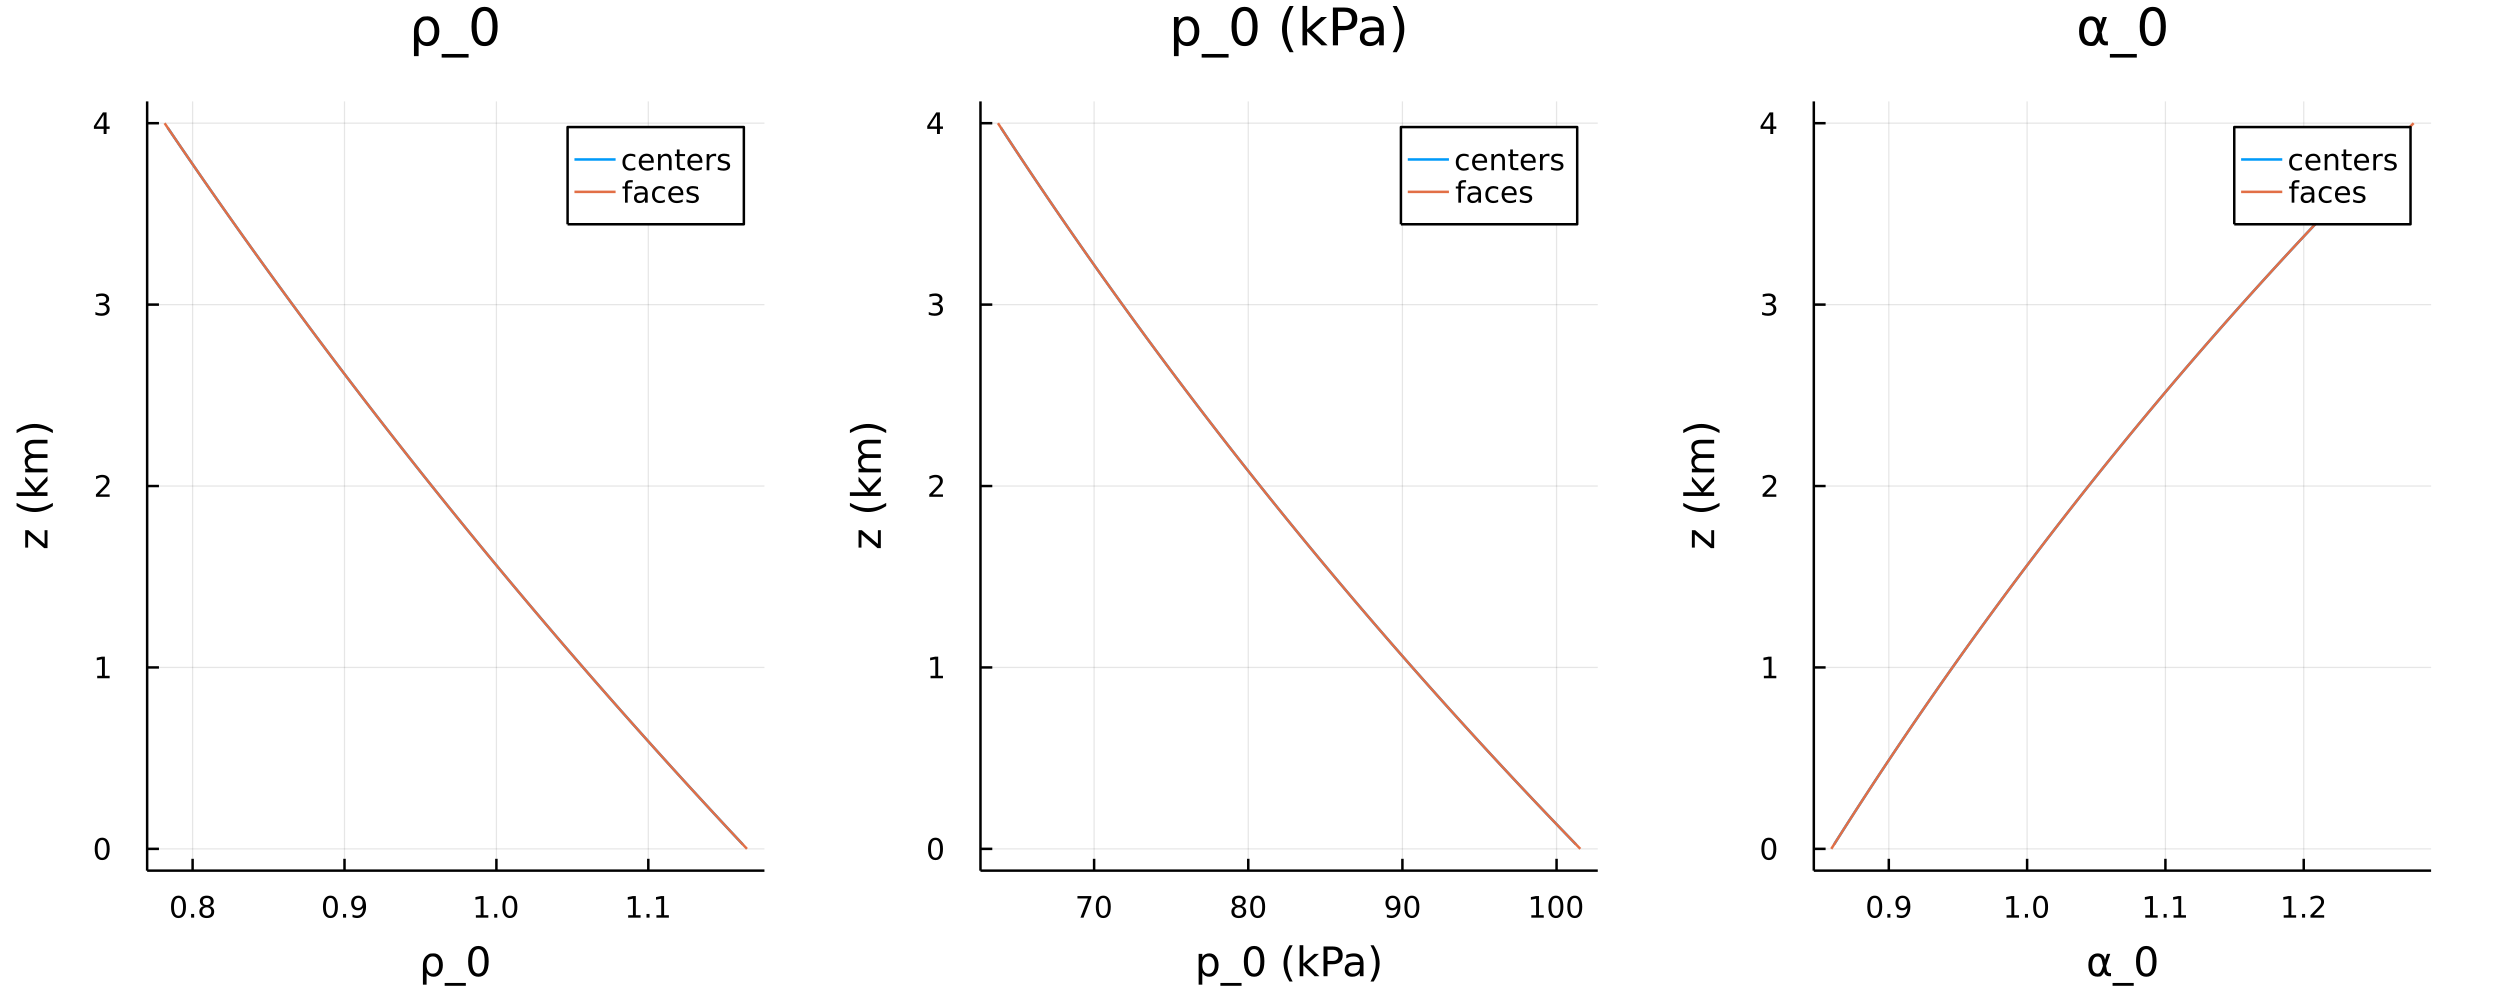 <?xml version="1.0" encoding="utf-8"?>
<svg xmlns="http://www.w3.org/2000/svg" xmlns:xlink="http://www.w3.org/1999/xlink" width="1000" height="400" viewBox="0 0 4000 1600">
<rect x="0" y="0" width="4000" height="1600" fill="#333333" stroke="none"/>
<defs>
  <clipPath id="clip380">
    <rect x="0" y="0" width="4000" height="1600"/>
  </clipPath>
</defs>
<path clip-path="url(#clip380)" d="
M0 1600 L4000 1600 L4000 0 L0 0  Z
  " fill="#ffffff" fill-rule="evenodd" fill-opacity="1"/>
<defs>
  <clipPath id="clip381">
    <rect x="800" y="0" width="2801" height="1600"/>
  </clipPath>
</defs>
<path clip-path="url(#clip380)" d="
M235.429 1393.02 L1223.1 1393.02 L1223.1 162.272 L235.429 162.272  Z
  " fill="#ffffff" fill-rule="evenodd" fill-opacity="1"/>
<defs>
  <clipPath id="clip382">
    <rect x="235" y="162" width="989" height="1232"/>
  </clipPath>
</defs>
<polyline clip-path="url(#clip382)" style="stroke:#000000; stroke-linecap:butt; stroke-linejoin:round; stroke-width:2; stroke-opacity:0.1; fill:none" points="
  308.162,1393.02 308.162,162.272 
  "/>
<polyline clip-path="url(#clip382)" style="stroke:#000000; stroke-linecap:butt; stroke-linejoin:round; stroke-width:2; stroke-opacity:0.1; fill:none" points="
  551.205,1393.02 551.205,162.272 
  "/>
<polyline clip-path="url(#clip382)" style="stroke:#000000; stroke-linecap:butt; stroke-linejoin:round; stroke-width:2; stroke-opacity:0.1; fill:none" points="
  794.248,1393.02 794.248,162.272 
  "/>
<polyline clip-path="url(#clip382)" style="stroke:#000000; stroke-linecap:butt; stroke-linejoin:round; stroke-width:2; stroke-opacity:0.1; fill:none" points="
  1037.29,1393.02 1037.29,162.272 
  "/>
<polyline clip-path="url(#clip380)" style="stroke:#000000; stroke-linecap:butt; stroke-linejoin:round; stroke-width:4; stroke-opacity:1; fill:none" points="
  235.429,1393.02 1223.1,1393.02 
  "/>
<polyline clip-path="url(#clip380)" style="stroke:#000000; stroke-linecap:butt; stroke-linejoin:round; stroke-width:4; stroke-opacity:1; fill:none" points="
  308.162,1393.02 308.162,1374.12 
  "/>
<polyline clip-path="url(#clip380)" style="stroke:#000000; stroke-linecap:butt; stroke-linejoin:round; stroke-width:4; stroke-opacity:1; fill:none" points="
  551.205,1393.02 551.205,1374.12 
  "/>
<polyline clip-path="url(#clip380)" style="stroke:#000000; stroke-linecap:butt; stroke-linejoin:round; stroke-width:4; stroke-opacity:1; fill:none" points="
  794.248,1393.02 794.248,1374.12 
  "/>
<polyline clip-path="url(#clip380)" style="stroke:#000000; stroke-linecap:butt; stroke-linejoin:round; stroke-width:4; stroke-opacity:1; fill:none" points="
  1037.29,1393.02 1037.29,1374.12 
  "/>
<path clip-path="url(#clip380)" d="M285.593 1436.74 Q281.982 1436.74 280.153 1440.3 Q278.348 1443.84 278.348 1450.97 Q278.348 1458.08 280.153 1461.65 Q281.982 1465.19 285.593 1465.19 Q289.227 1465.19 291.033 1461.65 Q292.861 1458.08 292.861 1450.97 Q292.861 1443.84 291.033 1440.3 Q289.227 1436.74 285.593 1436.74 M285.593 1433.03 Q291.403 1433.03 294.459 1437.64 Q297.537 1442.22 297.537 1450.97 Q297.537 1459.7 294.459 1464.31 Q291.403 1468.89 285.593 1468.89 Q279.783 1468.89 276.704 1464.31 Q273.649 1459.7 273.649 1450.97 Q273.649 1442.22 276.704 1437.64 Q279.783 1433.03 285.593 1433.03 Z" fill="#000000" fill-rule="evenodd" fill-opacity="1" /><path clip-path="url(#clip380)" d="M305.755 1462.34 L310.639 1462.34 L310.639 1468.22 L305.755 1468.22 L305.755 1462.34 Z" fill="#000000" fill-rule="evenodd" fill-opacity="1" /><path clip-path="url(#clip380)" d="M330.824 1451.81 Q327.491 1451.81 325.57 1453.59 Q323.671 1455.37 323.671 1458.5 Q323.671 1461.62 325.57 1463.4 Q327.491 1465.19 330.824 1465.19 Q334.157 1465.19 336.079 1463.4 Q338 1461.6 338 1458.5 Q338 1455.37 336.079 1453.59 Q334.181 1451.81 330.824 1451.81 M326.148 1449.82 Q323.139 1449.08 321.449 1447.02 Q319.783 1444.96 319.783 1441.99 Q319.783 1437.85 322.722 1435.44 Q325.685 1433.03 330.824 1433.03 Q335.986 1433.03 338.926 1435.44 Q341.866 1437.85 341.866 1441.99 Q341.866 1444.96 340.176 1447.02 Q338.509 1449.08 335.523 1449.82 Q338.903 1450.6 340.778 1452.9 Q342.676 1455.19 342.676 1458.5 Q342.676 1463.52 339.597 1466.21 Q336.542 1468.89 330.824 1468.89 Q325.107 1468.89 322.028 1466.21 Q318.972 1463.52 318.972 1458.5 Q318.972 1455.19 320.87 1452.9 Q322.769 1450.6 326.148 1449.82 M324.435 1442.43 Q324.435 1445.12 326.102 1446.62 Q327.792 1448.13 330.824 1448.13 Q333.833 1448.13 335.523 1446.62 Q337.236 1445.12 337.236 1442.43 Q337.236 1439.75 335.523 1438.24 Q333.833 1436.74 330.824 1436.74 Q327.792 1436.74 326.102 1438.24 Q324.435 1439.75 324.435 1442.43 Z" fill="#000000" fill-rule="evenodd" fill-opacity="1" /><path clip-path="url(#clip380)" d="M528.682 1436.74 Q525.071 1436.74 523.243 1440.3 Q521.437 1443.84 521.437 1450.97 Q521.437 1458.08 523.243 1461.65 Q525.071 1465.19 528.682 1465.19 Q532.317 1465.19 534.122 1461.65 Q535.951 1458.08 535.951 1450.97 Q535.951 1443.84 534.122 1440.3 Q532.317 1436.74 528.682 1436.74 M528.682 1433.03 Q534.492 1433.03 537.548 1437.64 Q540.627 1442.22 540.627 1450.97 Q540.627 1459.7 537.548 1464.31 Q534.492 1468.89 528.682 1468.89 Q522.872 1468.89 519.793 1464.31 Q516.738 1459.7 516.738 1450.97 Q516.738 1442.22 519.793 1437.64 Q522.872 1433.03 528.682 1433.03 Z" fill="#000000" fill-rule="evenodd" fill-opacity="1" /><path clip-path="url(#clip380)" d="M548.844 1462.34 L553.728 1462.34 L553.728 1468.22 L548.844 1468.22 L548.844 1462.34 Z" fill="#000000" fill-rule="evenodd" fill-opacity="1" /><path clip-path="url(#clip380)" d="M564.053 1467.5 L564.053 1463.24 Q565.812 1464.08 567.617 1464.52 Q569.423 1464.96 571.159 1464.96 Q575.789 1464.96 578.219 1461.85 Q580.673 1458.73 581.02 1452.39 Q579.677 1454.38 577.617 1455.44 Q575.557 1456.51 573.057 1456.51 Q567.872 1456.51 564.84 1453.38 Q561.83 1450.23 561.83 1444.79 Q561.83 1439.47 564.978 1436.25 Q568.127 1433.03 573.358 1433.03 Q579.353 1433.03 582.501 1437.64 Q585.673 1442.22 585.673 1450.97 Q585.673 1459.15 581.784 1464.03 Q577.918 1468.89 571.367 1468.89 Q569.608 1468.89 567.802 1468.54 Q565.997 1468.2 564.053 1467.5 M573.358 1452.85 Q576.506 1452.85 578.335 1450.7 Q580.187 1448.54 580.187 1444.79 Q580.187 1441.07 578.335 1438.91 Q576.506 1436.74 573.358 1436.74 Q570.21 1436.74 568.358 1438.91 Q566.529 1441.07 566.529 1444.79 Q566.529 1448.54 568.358 1450.7 Q570.21 1452.85 573.358 1452.85 Z" fill="#000000" fill-rule="evenodd" fill-opacity="1" /><path clip-path="url(#clip380)" d="M761.401 1464.28 L769.04 1464.28 L769.04 1437.92 L760.73 1439.59 L760.73 1435.33 L768.994 1433.66 L773.67 1433.66 L773.67 1464.28 L781.309 1464.28 L781.309 1468.22 L761.401 1468.22 L761.401 1464.28 Z" fill="#000000" fill-rule="evenodd" fill-opacity="1" /><path clip-path="url(#clip380)" d="M790.753 1462.34 L795.637 1462.34 L795.637 1468.22 L790.753 1468.22 L790.753 1462.34 Z" fill="#000000" fill-rule="evenodd" fill-opacity="1" /><path clip-path="url(#clip380)" d="M815.822 1436.74 Q812.211 1436.74 810.383 1440.3 Q808.577 1443.84 808.577 1450.97 Q808.577 1458.08 810.383 1461.65 Q812.211 1465.19 815.822 1465.19 Q819.457 1465.19 821.262 1461.65 Q823.091 1458.08 823.091 1450.97 Q823.091 1443.84 821.262 1440.3 Q819.457 1436.74 815.822 1436.74 M815.822 1433.03 Q821.633 1433.03 824.688 1437.64 Q827.767 1442.22 827.767 1450.97 Q827.767 1459.7 824.688 1464.31 Q821.633 1468.89 815.822 1468.89 Q810.012 1468.89 806.934 1464.31 Q803.878 1459.7 803.878 1450.97 Q803.878 1442.22 806.934 1437.64 Q810.012 1433.03 815.822 1433.03 Z" fill="#000000" fill-rule="evenodd" fill-opacity="1" /><path clip-path="url(#clip380)" d="M1005.06 1464.28 L1012.7 1464.28 L1012.7 1437.92 L1004.39 1439.59 L1004.39 1435.33 L1012.65 1433.66 L1017.33 1433.66 L1017.33 1464.28 L1024.97 1464.28 L1024.97 1468.22 L1005.06 1468.22 L1005.06 1464.28 Z" fill="#000000" fill-rule="evenodd" fill-opacity="1" /><path clip-path="url(#clip380)" d="M1034.41 1462.34 L1039.29 1462.34 L1039.29 1468.22 L1034.41 1468.22 L1034.41 1462.34 Z" fill="#000000" fill-rule="evenodd" fill-opacity="1" /><path clip-path="url(#clip380)" d="M1050.29 1464.28 L1057.93 1464.28 L1057.93 1437.92 L1049.62 1439.59 L1049.62 1435.33 L1057.88 1433.66 L1062.56 1433.66 L1062.56 1464.28 L1070.2 1464.28 L1070.2 1468.22 L1050.29 1468.22 L1050.29 1464.28 Z" fill="#000000" fill-rule="evenodd" fill-opacity="1" /><path clip-path="url(#clip380)" d="M679.531 1532.6 Q681.473 1529.35 686.279 1526.49 Q688.157 1525.38 693.949 1525.38 Q700.442 1525.38 704.485 1530.53 Q708.559 1535.69 708.559 1544.09 Q708.559 1552.49 704.485 1557.65 Q700.442 1562.81 693.949 1562.81 Q690.035 1562.81 687.202 1561.28 Q684.401 1559.72 682.555 1556.54 L682.555 1575.44 L676.667 1575.44 L676.667 1544.41 Q676.667 1537.06 679.531 1532.6 M702.48 1544.09 Q702.48 1537.63 699.806 1533.97 Q697.164 1530.28 692.517 1530.28 Q687.87 1530.28 685.197 1533.97 Q682.555 1537.63 682.555 1544.09 Q682.555 1550.55 685.197 1554.24 Q687.87 1557.91 692.517 1557.91 Q697.164 1557.91 699.806 1554.24 Q702.48 1550.55 702.48 1544.09 Z" fill="#000000" fill-rule="evenodd" fill-opacity="1" /><path clip-path="url(#clip380)" d="M745.353 1572.71 L745.353 1577.26 L711.487 1577.26 L711.487 1572.71 L745.353 1572.71 Z" fill="#000000" fill-rule="evenodd" fill-opacity="1" /><path clip-path="url(#clip380)" d="M765.436 1518.6 Q760.471 1518.6 757.957 1523.5 Q755.474 1528.37 755.474 1538.17 Q755.474 1547.94 757.957 1552.84 Q760.471 1557.71 765.436 1557.71 Q770.433 1557.71 772.916 1552.84 Q775.431 1547.94 775.431 1538.17 Q775.431 1528.37 772.916 1523.5 Q770.433 1518.6 765.436 1518.6 M765.436 1513.5 Q773.425 1513.5 777.627 1519.84 Q781.86 1526.14 781.86 1538.17 Q781.86 1550.17 777.627 1556.5 Q773.425 1562.81 765.436 1562.81 Q757.447 1562.81 753.214 1556.5 Q749.013 1550.17 749.013 1538.17 Q749.013 1526.14 753.214 1519.84 Q757.447 1513.5 765.436 1513.5 Z" fill="#000000" fill-rule="evenodd" fill-opacity="1" /><polyline clip-path="url(#clip382)" style="stroke:#000000; stroke-linecap:butt; stroke-linejoin:round; stroke-width:2; stroke-opacity:0.1; fill:none" points="
  235.429,1358.19 1223.1,1358.19 
  "/>
<polyline clip-path="url(#clip382)" style="stroke:#000000; stroke-linecap:butt; stroke-linejoin:round; stroke-width:2; stroke-opacity:0.1; fill:none" points="
  235.429,1067.92 1223.1,1067.92 
  "/>
<polyline clip-path="url(#clip382)" style="stroke:#000000; stroke-linecap:butt; stroke-linejoin:round; stroke-width:2; stroke-opacity:0.1; fill:none" points="
  235.429,777.646 1223.1,777.646 
  "/>
<polyline clip-path="url(#clip382)" style="stroke:#000000; stroke-linecap:butt; stroke-linejoin:round; stroke-width:2; stroke-opacity:0.1; fill:none" points="
  235.429,487.375 1223.1,487.375 
  "/>
<polyline clip-path="url(#clip382)" style="stroke:#000000; stroke-linecap:butt; stroke-linejoin:round; stroke-width:2; stroke-opacity:0.1; fill:none" points="
  235.429,197.105 1223.1,197.105 
  "/>
<polyline clip-path="url(#clip380)" style="stroke:#000000; stroke-linecap:butt; stroke-linejoin:round; stroke-width:4; stroke-opacity:1; fill:none" points="
  235.429,1393.02 235.429,162.272 
  "/>
<polyline clip-path="url(#clip380)" style="stroke:#000000; stroke-linecap:butt; stroke-linejoin:round; stroke-width:4; stroke-opacity:1; fill:none" points="
  235.429,1358.19 254.327,1358.19 
  "/>
<polyline clip-path="url(#clip380)" style="stroke:#000000; stroke-linecap:butt; stroke-linejoin:round; stroke-width:4; stroke-opacity:1; fill:none" points="
  235.429,1067.92 254.327,1067.92 
  "/>
<polyline clip-path="url(#clip380)" style="stroke:#000000; stroke-linecap:butt; stroke-linejoin:round; stroke-width:4; stroke-opacity:1; fill:none" points="
  235.429,777.646 254.327,777.646 
  "/>
<polyline clip-path="url(#clip380)" style="stroke:#000000; stroke-linecap:butt; stroke-linejoin:round; stroke-width:4; stroke-opacity:1; fill:none" points="
  235.429,487.375 254.327,487.375 
  "/>
<polyline clip-path="url(#clip380)" style="stroke:#000000; stroke-linecap:butt; stroke-linejoin:round; stroke-width:4; stroke-opacity:1; fill:none" points="
  235.429,197.105 254.327,197.105 
  "/>
<path clip-path="url(#clip380)" d="M163.485 1343.99 Q159.874 1343.99 158.045 1347.55 Q156.24 1351.09 156.24 1358.22 Q156.24 1365.33 158.045 1368.89 Q159.874 1372.43 163.485 1372.43 Q167.119 1372.43 168.925 1368.89 Q170.753 1365.33 170.753 1358.22 Q170.753 1351.09 168.925 1347.55 Q167.119 1343.99 163.485 1343.99 M163.485 1340.28 Q169.295 1340.28 172.351 1344.89 Q175.429 1349.47 175.429 1358.22 Q175.429 1366.95 172.351 1371.56 Q169.295 1376.14 163.485 1376.14 Q157.675 1376.14 154.596 1371.56 Q151.541 1366.95 151.541 1358.22 Q151.541 1349.47 154.596 1344.89 Q157.675 1340.28 163.485 1340.28 Z" fill="#000000" fill-rule="evenodd" fill-opacity="1" /><path clip-path="url(#clip380)" d="M155.522 1081.26 L163.161 1081.26 L163.161 1054.9 L154.851 1056.56 L154.851 1052.3 L163.115 1050.64 L167.79 1050.64 L167.79 1081.26 L175.429 1081.26 L175.429 1085.2 L155.522 1085.2 L155.522 1081.26 Z" fill="#000000" fill-rule="evenodd" fill-opacity="1" /><path clip-path="url(#clip380)" d="M159.11 790.991 L175.429 790.991 L175.429 794.926 L153.485 794.926 L153.485 790.991 Q156.147 788.236 160.73 783.607 Q165.337 778.954 166.517 777.611 Q168.763 775.088 169.642 773.352 Q170.545 771.593 170.545 769.903 Q170.545 767.148 168.601 765.412 Q166.679 763.676 163.578 763.676 Q161.378 763.676 158.925 764.44 Q156.494 765.204 153.716 766.755 L153.716 762.033 Q156.541 760.898 158.994 760.32 Q161.448 759.741 163.485 759.741 Q168.855 759.741 172.05 762.426 Q175.244 765.111 175.244 769.602 Q175.244 771.732 174.434 773.653 Q173.647 775.551 171.54 778.144 Q170.962 778.815 167.86 782.033 Q164.758 785.227 159.11 790.991 Z" fill="#000000" fill-rule="evenodd" fill-opacity="1" /><path clip-path="url(#clip380)" d="M168.3 486.021 Q171.656 486.739 173.531 489.007 Q175.429 491.276 175.429 494.609 Q175.429 499.725 171.911 502.526 Q168.392 505.327 161.911 505.327 Q159.735 505.327 157.42 504.887 Q155.129 504.47 152.675 503.614 L152.675 499.1 Q154.619 500.234 156.934 500.813 Q159.249 501.391 161.772 501.391 Q166.17 501.391 168.462 499.655 Q170.777 497.919 170.777 494.609 Q170.777 491.554 168.624 489.841 Q166.494 488.105 162.675 488.105 L158.647 488.105 L158.647 484.262 L162.86 484.262 Q166.309 484.262 168.138 482.896 Q169.966 481.507 169.966 478.915 Q169.966 476.253 168.068 474.841 Q166.193 473.406 162.675 473.406 Q160.753 473.406 158.554 473.822 Q156.355 474.239 153.716 475.118 L153.716 470.952 Q156.379 470.211 158.693 469.841 Q161.031 469.47 163.091 469.47 Q168.415 469.47 171.517 471.901 Q174.619 474.308 174.619 478.429 Q174.619 481.299 172.976 483.29 Q171.332 485.257 168.3 486.021 Z" fill="#000000" fill-rule="evenodd" fill-opacity="1" /><path clip-path="url(#clip380)" d="M165.846 183.899 L154.041 202.348 L165.846 202.348 L165.846 183.899 M164.619 179.825 L170.499 179.825 L170.499 202.348 L175.429 202.348 L175.429 206.237 L170.499 206.237 L170.499 214.385 L165.846 214.385 L165.846 206.237 L150.244 206.237 L150.244 201.723 L164.619 179.825 Z" fill="#000000" fill-rule="evenodd" fill-opacity="1" /><path clip-path="url(#clip380)" d="M40.34 876.171 L40.34 848.353 L45.688 848.353 L71.309 870.378 L71.309 848.353 L75.988 848.353 L75.988 876.967 L70.641 876.967 L45.019 854.942 L45.019 876.171 L40.34 876.171 Z" fill="#000000" fill-rule="evenodd" fill-opacity="1" /><path clip-path="url(#clip380)" d="M26.527 804.621 Q33.847 808.886 41.009 810.955 Q48.17 813.023 55.523 813.023 Q62.875 813.023 70.1 810.955 Q77.293 808.854 84.582 804.621 L84.582 809.713 Q77.102 814.488 69.877 816.875 Q62.652 819.23 55.523 819.23 Q48.425 819.23 41.231 816.875 Q34.038 814.519 26.527 809.713 L26.527 804.621 Z" fill="#000000" fill-rule="evenodd" fill-opacity="1" /><path clip-path="url(#clip380)" d="M26.463 793.481 L26.463 787.592 L55.714 787.592 L40.34 770.119 L40.34 762.639 L57.019 781.545 L75.988 761.843 L75.988 769.482 L58.578 787.592 L75.988 787.592 L75.988 793.481 L26.463 793.481 Z" fill="#000000" fill-rule="evenodd" fill-opacity="1" /><path clip-path="url(#clip380)" d="M47.184 727.755 Q43.237 725.559 41.359 722.503 Q39.481 719.448 39.481 715.31 Q39.481 709.74 43.396 706.716 Q47.279 703.692 54.472 703.692 L75.988 703.692 L75.988 709.581 L54.663 709.581 Q49.539 709.581 47.056 711.395 Q44.574 713.209 44.574 716.933 Q44.574 721.485 47.597 724.126 Q50.621 726.768 55.841 726.768 L75.988 726.768 L75.988 732.656 L54.663 732.656 Q49.507 732.656 47.056 734.471 Q44.574 736.285 44.574 740.072 Q44.574 744.56 47.629 747.202 Q50.653 749.844 55.841 749.844 L75.988 749.844 L75.988 755.732 L40.34 755.732 L40.34 749.844 L45.879 749.844 Q42.6 747.839 41.041 745.038 Q39.481 742.237 39.481 738.385 Q39.481 734.502 41.454 731.797 Q43.428 729.06 47.184 727.755 Z" fill="#000000" fill-rule="evenodd" fill-opacity="1" /><path clip-path="url(#clip380)" d="M26.527 692.934 L26.527 687.842 Q34.038 683.067 41.231 680.712 Q48.425 678.325 55.523 678.325 Q62.652 678.325 69.877 680.712 Q77.102 683.067 84.582 687.842 L84.582 692.934 Q77.293 688.701 70.1 686.632 Q62.875 684.532 55.523 684.532 Q48.17 684.532 41.009 686.632 Q33.847 688.701 26.527 692.934 Z" fill="#000000" fill-rule="evenodd" fill-opacity="1" /><path clip-path="url(#clip380)" d="M665.968 35.308 Q668.439 31.176 674.556 27.53 Q676.946 26.112 684.318 26.112 Q692.582 26.112 697.727 32.675 Q702.912 39.237 702.912 49.931 Q702.912 60.626 697.727 67.188 Q692.582 73.751 684.318 73.751 Q679.336 73.751 675.731 71.806 Q672.166 69.821 669.816 65.77 L669.816 89.833 L662.322 89.833 L662.322 50.337 Q662.322 40.979 665.968 35.308 M695.175 49.931 Q695.175 41.708 691.772 37.05 Q688.41 32.35 682.496 32.35 Q676.581 32.35 673.178 37.05 Q669.816 41.708 669.816 49.931 Q669.816 58.155 673.178 62.854 Q676.581 67.512 682.496 67.512 Q688.41 67.512 691.772 62.854 Q695.175 58.155 695.175 49.931 Z" fill="#000000" fill-rule="evenodd" fill-opacity="1" /><path clip-path="url(#clip380)" d="M749.741 86.349 L749.741 92.142 L706.639 92.142 L706.639 86.349 L749.741 86.349 Z" fill="#000000" fill-rule="evenodd" fill-opacity="1" /><path clip-path="url(#clip380)" d="M775.302 17.484 Q768.982 17.484 765.782 23.722 Q762.622 29.92 762.622 42.397 Q762.622 54.833 765.782 61.071 Q768.982 67.269 775.302 67.269 Q781.662 67.269 784.821 61.071 Q788.022 54.833 788.022 42.397 Q788.022 29.92 784.821 23.722 Q781.662 17.484 775.302 17.484 M775.302 11.002 Q785.47 11.002 790.817 19.064 Q796.204 27.084 796.204 42.397 Q796.204 57.669 790.817 65.73 Q785.47 73.751 775.302 73.751 Q765.134 73.751 759.746 65.73 Q754.399 57.669 754.399 42.397 Q754.399 27.084 759.746 19.064 Q765.134 11.002 775.302 11.002 Z" fill="#000000" fill-rule="evenodd" fill-opacity="1" /><polyline clip-path="url(#clip382)" style="stroke:#009af9; stroke-linecap:butt; stroke-linejoin:round; stroke-width:4; stroke-opacity:1; fill:none" points="
  1188.33,1350.93 1174.75,1336.42 1161.22,1321.9 1147.74,1307.39 1134.32,1292.88 1120.95,1278.36 1107.63,1263.85 1094.36,1249.34 1081.15,1234.82 1067.99,1220.31 
  1054.88,1205.8 1041.82,1191.28 1028.81,1176.77 1015.86,1162.25 1002.96,1147.74 990.108,1133.23 977.308,1118.71 964.559,1104.2 951.863,1089.69 939.216,1075.17 
  926.621,1060.66 914.076,1046.15 901.578,1031.63 889.135,1017.12 876.741,1002.61 864.398,988.092 852.104,973.579 839.86,959.065 827.666,944.552 815.521,930.038 
  803.426,915.525 791.379,901.011 779.38,886.497 767.432,871.984 755.532,857.47 743.681,842.957 731.879,828.443 720.126,813.93 708.417,799.416 696.759,784.903 
  685.149,770.389 673.587,755.876 662.072,741.362 650.605,726.849 639.185,712.335 627.813,697.822 616.487,683.308 605.209,668.794 593.977,654.281 582.793,639.767 
  571.654,625.254 560.562,610.74 549.517,596.227 538.517,581.713 527.565,567.2 516.658,552.686 505.796,538.173 494.98,523.659 484.209,509.146 473.484,494.632 
  462.804,480.119 452.169,465.605 441.579,451.092 431.034,436.578 420.533,422.064 410.077,407.551 399.665,393.037 389.298,378.524 378.974,364.01 368.695,349.497 
  358.459,334.983 348.268,320.47 338.119,305.956 328.014,291.443 317.955,276.929 307.936,262.416 297.961,247.902 288.027,233.389 278.137,218.875 268.29,204.361 
  
  "/>
<polyline clip-path="url(#clip382)" style="stroke:#e26f46; stroke-linecap:butt; stroke-linejoin:round; stroke-width:4; stroke-opacity:1; fill:none" points="
  1195.14,1358.19 1181.53,1343.67 1167.98,1329.16 1154.47,1314.65 1141.02,1300.13 1127.63,1285.62 1114.28,1271.11 1100.99,1256.59 1087.75,1242.08 1074.56,1227.57 
  1061.43,1213.05 1048.34,1198.54 1035.31,1184.02 1022.33,1169.51 1009.4,1155 996.527,1140.48 983.702,1125.97 970.926,1111.46 958.205,1096.94 945.533,1082.43 
  932.913,1067.92 920.342,1053.4 907.821,1038.89 895.35,1024.38 882.932,1009.86 870.563,995.349 858.245,980.835 845.976,966.322 833.757,951.808 821.587,937.295 
  809.466,922.781 797.395,908.268 785.373,893.754 773.4,879.241 761.476,864.727 749.601,850.214 737.774,835.7 725.997,821.187 714.264,806.673 702.582,792.16 
  690.948,777.646 679.362,763.132 667.823,748.619 656.333,734.105 644.889,719.592 633.493,705.078 622.144,690.565 610.842,676.051 599.587,661.538 588.379,647.024 
  577.218,632.511 566.103,617.997 555.034,603.484 544.011,588.97 533.034,574.457 522.106,559.943 511.221,545.429 500.382,530.916 489.589,516.402 478.841,501.889 
  468.139,487.375 457.481,472.862 446.869,458.348 436.301,443.835 425.778,429.321 415.3,414.808 404.866,400.294 394.476,385.781 384.131,371.267 373.829,356.754 
  363.572,342.24 353.358,327.727 343.188,313.213 333.061,298.699 322.978,284.186 312.941,269.672 302.943,255.159 292.987,240.645 283.076,226.132 273.208,211.618 
  263.382,197.105 
  "/>
<path clip-path="url(#clip380)" d="
M908.143 358.817 L1190.17 358.817 L1190.17 203.297 L908.143 203.297  Z
  " fill="#ffffff" fill-rule="evenodd" fill-opacity="1"/>
<polyline clip-path="url(#clip380)" style="stroke:#000000; stroke-linecap:butt; stroke-linejoin:round; stroke-width:4; stroke-opacity:1; fill:none" points="
  908.143,358.817 1190.17,358.817 1190.17,203.297 908.143,203.297 908.143,358.817 
  "/>
<polyline clip-path="url(#clip380)" style="stroke:#009af9; stroke-linecap:butt; stroke-linejoin:round; stroke-width:4; stroke-opacity:1; fill:none" points="
  919.117,255.137 984.962,255.137 
  "/>
<path clip-path="url(#clip380)" d="M1016.45 247.487 L1016.45 251.468 Q1014.64 250.473 1012.81 249.987 Q1011.01 249.477 1009.15 249.477 Q1005.01 249.477 1002.72 252.116 Q1000.43 254.732 1000.43 259.477 Q1000.43 264.223 1002.72 266.862 Q1005.01 269.477 1009.15 269.477 Q1011.01 269.477 1012.81 268.991 Q1014.64 268.482 1016.45 267.487 L1016.45 271.422 Q1014.66 272.255 1012.74 272.672 Q1010.84 273.088 1008.69 273.088 Q1002.83 273.088 999.385 269.408 Q995.936 265.727 995.936 259.477 Q995.936 253.135 999.408 249.501 Q1002.9 245.866 1008.97 245.866 Q1010.94 245.866 1012.81 246.283 Q1014.69 246.677 1016.45 247.487 Z" fill="#000000" fill-rule="evenodd" fill-opacity="1" /><path clip-path="url(#clip380)" d="M1046.03 258.389 L1046.03 260.473 L1026.45 260.473 Q1026.72 264.871 1029.08 267.186 Q1031.47 269.477 1035.7 269.477 Q1038.16 269.477 1040.45 268.876 Q1042.76 268.274 1045.03 267.07 L1045.03 271.098 Q1042.74 272.07 1040.33 272.579 Q1037.93 273.088 1035.45 273.088 Q1029.25 273.088 1025.61 269.477 Q1022 265.866 1022 259.709 Q1022 253.343 1025.43 249.616 Q1028.88 245.866 1034.71 245.866 Q1039.94 245.866 1042.97 249.246 Q1046.03 252.602 1046.03 258.389 M1041.77 257.139 Q1041.72 253.644 1039.8 251.561 Q1037.9 249.477 1034.76 249.477 Q1031.19 249.477 1029.04 251.491 Q1026.91 253.505 1026.58 257.163 L1041.77 257.139 Z" fill="#000000" fill-rule="evenodd" fill-opacity="1" /><path clip-path="url(#clip380)" d="M1074.57 256.769 L1074.57 272.417 L1070.31 272.417 L1070.31 256.908 Q1070.31 253.227 1068.88 251.399 Q1067.44 249.57 1064.57 249.57 Q1061.12 249.57 1059.13 251.769 Q1057.14 253.968 1057.14 257.764 L1057.14 272.417 L1052.86 272.417 L1052.86 246.491 L1057.14 246.491 L1057.14 250.519 Q1058.67 248.181 1060.73 247.024 Q1062.81 245.866 1065.52 245.866 Q1069.99 245.866 1072.28 248.644 Q1074.57 251.399 1074.57 256.769 Z" fill="#000000" fill-rule="evenodd" fill-opacity="1" /><path clip-path="url(#clip380)" d="M1087.28 239.13 L1087.28 246.491 L1096.05 246.491 L1096.05 249.802 L1087.28 249.802 L1087.28 263.876 Q1087.28 267.047 1088.13 267.95 Q1089.01 268.852 1091.68 268.852 L1096.05 268.852 L1096.05 272.417 L1091.68 272.417 Q1086.75 272.417 1084.87 270.588 Q1083 268.737 1083 263.876 L1083 249.802 L1079.87 249.802 L1079.87 246.491 L1083 246.491 L1083 239.13 L1087.28 239.13 Z" fill="#000000" fill-rule="evenodd" fill-opacity="1" /><path clip-path="url(#clip380)" d="M1123.83 258.389 L1123.83 260.473 L1104.25 260.473 Q1104.52 264.871 1106.88 267.186 Q1109.27 269.477 1113.5 269.477 Q1115.96 269.477 1118.25 268.876 Q1120.56 268.274 1122.83 267.07 L1122.83 271.098 Q1120.54 272.07 1118.13 272.579 Q1115.73 273.088 1113.25 273.088 Q1107.05 273.088 1103.41 269.477 Q1099.8 265.866 1099.8 259.709 Q1099.8 253.343 1103.23 249.616 Q1106.68 245.866 1112.51 245.866 Q1117.74 245.866 1120.77 249.246 Q1123.83 252.602 1123.83 258.389 M1119.57 257.139 Q1119.52 253.644 1117.6 251.561 Q1115.7 249.477 1112.56 249.477 Q1108.99 249.477 1106.84 251.491 Q1104.71 253.505 1104.38 257.163 L1119.57 257.139 Z" fill="#000000" fill-rule="evenodd" fill-opacity="1" /><path clip-path="url(#clip380)" d="M1145.84 250.473 Q1145.12 250.056 1144.27 249.871 Q1143.44 249.663 1142.42 249.663 Q1138.81 249.663 1136.86 252.024 Q1134.94 254.362 1134.94 258.76 L1134.94 272.417 L1130.66 272.417 L1130.66 246.491 L1134.94 246.491 L1134.94 250.519 Q1136.28 248.158 1138.44 247.024 Q1140.59 245.866 1143.67 245.866 Q1144.11 245.866 1144.64 245.936 Q1145.17 245.982 1145.82 246.098 L1145.84 250.473 Z" fill="#000000" fill-rule="evenodd" fill-opacity="1" /><path clip-path="url(#clip380)" d="M1166.84 247.255 L1166.84 251.283 Q1165.03 250.357 1163.09 249.894 Q1161.14 249.431 1159.06 249.431 Q1155.89 249.431 1154.29 250.403 Q1152.72 251.376 1152.72 253.32 Q1152.72 254.802 1153.85 255.658 Q1154.99 256.491 1158.41 257.255 L1159.87 257.579 Q1164.41 258.552 1166.31 260.334 Q1168.23 262.093 1168.23 265.264 Q1168.23 268.876 1165.36 270.982 Q1162.51 273.088 1157.51 273.088 Q1155.43 273.088 1153.16 272.672 Q1150.91 272.278 1148.41 271.468 L1148.41 267.07 Q1150.77 268.297 1153.06 268.922 Q1155.36 269.524 1157.6 269.524 Q1160.61 269.524 1162.23 268.505 Q1163.85 267.463 1163.85 265.589 Q1163.85 263.852 1162.67 262.926 Q1161.51 262.001 1157.56 261.144 L1156.07 260.797 Q1152.12 259.964 1150.36 258.251 Q1148.6 256.514 1148.6 253.505 Q1148.6 249.848 1151.19 247.857 Q1153.78 245.866 1158.55 245.866 Q1160.91 245.866 1163 246.214 Q1165.08 246.561 1166.84 247.255 Z" fill="#000000" fill-rule="evenodd" fill-opacity="1" /><polyline clip-path="url(#clip380)" style="stroke:#e26f46; stroke-linecap:butt; stroke-linejoin:round; stroke-width:4; stroke-opacity:1; fill:none" points="
  919.117,306.977 984.962,306.977 
  "/>
<path clip-path="url(#clip380)" d="M1012.44 288.239 L1012.44 291.78 L1008.37 291.78 Q1006.07 291.78 1005.17 292.706 Q1004.29 293.632 1004.29 296.04 L1004.29 298.331 L1011.31 298.331 L1011.31 301.642 L1004.29 301.642 L1004.29 324.257 L1000.01 324.257 L1000.01 301.642 L995.936 301.642 L995.936 298.331 L1000.01 298.331 L1000.01 296.526 Q1000.01 292.197 1002.02 290.23 Q1004.04 288.239 1008.41 288.239 L1012.44 288.239 Z" fill="#000000" fill-rule="evenodd" fill-opacity="1" /><path clip-path="url(#clip380)" d="M1027.79 311.225 Q1022.63 311.225 1020.63 312.405 Q1018.64 313.586 1018.64 316.433 Q1018.64 318.702 1020.13 320.044 Q1021.63 321.364 1024.2 321.364 Q1027.74 321.364 1029.87 318.864 Q1032.02 316.341 1032.02 312.174 L1032.02 311.225 L1027.79 311.225 M1036.28 309.466 L1036.28 324.257 L1032.02 324.257 L1032.02 320.322 Q1030.57 322.683 1028.39 323.817 Q1026.21 324.928 1023.07 324.928 Q1019.08 324.928 1016.72 322.706 Q1014.38 320.461 1014.38 316.711 Q1014.38 312.336 1017.3 310.114 Q1020.24 307.892 1026.05 307.892 L1032.02 307.892 L1032.02 307.475 Q1032.02 304.535 1030.08 302.938 Q1028.16 301.317 1024.66 301.317 Q1022.44 301.317 1020.33 301.85 Q1018.23 302.382 1016.28 303.447 L1016.28 299.512 Q1018.62 298.609 1020.82 298.169 Q1023.02 297.706 1025.1 297.706 Q1030.73 297.706 1033.51 300.623 Q1036.28 303.54 1036.28 309.466 Z" fill="#000000" fill-rule="evenodd" fill-opacity="1" /><path clip-path="url(#clip380)" d="M1063.71 299.327 L1063.71 303.308 Q1061.91 302.313 1060.08 301.827 Q1058.27 301.317 1056.42 301.317 Q1052.28 301.317 1049.99 303.956 Q1047.69 306.572 1047.69 311.317 Q1047.69 316.063 1049.99 318.702 Q1052.28 321.317 1056.42 321.317 Q1058.27 321.317 1060.08 320.831 Q1061.91 320.322 1063.71 319.327 L1063.71 323.262 Q1061.93 324.095 1060.01 324.512 Q1058.11 324.928 1055.96 324.928 Q1050.1 324.928 1046.65 321.248 Q1043.2 317.567 1043.2 311.317 Q1043.2 304.975 1046.68 301.341 Q1050.17 297.706 1056.24 297.706 Q1058.2 297.706 1060.08 298.123 Q1061.95 298.517 1063.71 299.327 Z" fill="#000000" fill-rule="evenodd" fill-opacity="1" /><path clip-path="url(#clip380)" d="M1093.3 310.229 L1093.3 312.313 L1073.71 312.313 Q1073.99 316.711 1076.35 319.026 Q1078.74 321.317 1082.97 321.317 Q1085.43 321.317 1087.72 320.716 Q1090.03 320.114 1092.3 318.91 L1092.3 322.938 Q1090.01 323.91 1087.6 324.419 Q1085.19 324.928 1082.72 324.928 Q1076.51 324.928 1072.88 321.317 Q1069.27 317.706 1069.27 311.549 Q1069.27 305.183 1072.69 301.456 Q1076.14 297.706 1081.98 297.706 Q1087.21 297.706 1090.24 301.086 Q1093.3 304.442 1093.3 310.229 M1089.04 308.979 Q1088.99 305.484 1087.07 303.401 Q1085.17 301.317 1082.02 301.317 Q1078.46 301.317 1076.31 303.331 Q1074.18 305.345 1073.85 309.003 L1089.04 308.979 Z" fill="#000000" fill-rule="evenodd" fill-opacity="1" /><path clip-path="url(#clip380)" d="M1116.81 299.095 L1116.81 303.123 Q1115.01 302.197 1113.06 301.734 Q1111.12 301.271 1109.04 301.271 Q1105.87 301.271 1104.27 302.243 Q1102.69 303.216 1102.69 305.16 Q1102.69 306.642 1103.83 307.498 Q1104.96 308.331 1108.39 309.095 L1109.85 309.419 Q1114.38 310.392 1116.28 312.174 Q1118.2 313.933 1118.2 317.104 Q1118.2 320.716 1115.33 322.822 Q1112.49 324.928 1107.49 324.928 Q1105.4 324.928 1103.13 324.512 Q1100.89 324.118 1098.39 323.308 L1098.39 318.91 Q1100.75 320.137 1103.04 320.762 Q1105.33 321.364 1107.58 321.364 Q1110.59 321.364 1112.21 320.345 Q1113.83 319.303 1113.83 317.429 Q1113.83 315.692 1112.65 314.766 Q1111.49 313.841 1107.53 312.984 L1106.05 312.637 Q1102.09 311.804 1100.33 310.091 Q1098.57 308.354 1098.57 305.345 Q1098.57 301.688 1101.17 299.697 Q1103.76 297.706 1108.53 297.706 Q1110.89 297.706 1112.97 298.054 Q1115.06 298.401 1116.81 299.095 Z" fill="#000000" fill-rule="evenodd" fill-opacity="1" /><path clip-path="url(#clip380)" d="
M1568.76 1393.02 L2556.43 1393.02 L2556.43 162.272 L1568.76 162.272  Z
  " fill="#ffffff" fill-rule="evenodd" fill-opacity="1"/>
<defs>
  <clipPath id="clip383">
    <rect x="1568" y="162" width="989" height="1232"/>
  </clipPath>
</defs>
<polyline clip-path="url(#clip383)" style="stroke:#000000; stroke-linecap:butt; stroke-linejoin:round; stroke-width:2; stroke-opacity:0.1; fill:none" points="
  1750.58,1393.02 1750.58,162.272 
  "/>
<polyline clip-path="url(#clip383)" style="stroke:#000000; stroke-linecap:butt; stroke-linejoin:round; stroke-width:2; stroke-opacity:0.1; fill:none" points="
  1997.22,1393.02 1997.22,162.272 
  "/>
<polyline clip-path="url(#clip383)" style="stroke:#000000; stroke-linecap:butt; stroke-linejoin:round; stroke-width:2; stroke-opacity:0.1; fill:none" points="
  2243.86,1393.02 2243.86,162.272 
  "/>
<polyline clip-path="url(#clip383)" style="stroke:#000000; stroke-linecap:butt; stroke-linejoin:round; stroke-width:2; stroke-opacity:0.1; fill:none" points="
  2490.5,1393.02 2490.5,162.272 
  "/>
<polyline clip-path="url(#clip380)" style="stroke:#000000; stroke-linecap:butt; stroke-linejoin:round; stroke-width:4; stroke-opacity:1; fill:none" points="
  1568.76,1393.02 2556.43,1393.02 
  "/>
<polyline clip-path="url(#clip380)" style="stroke:#000000; stroke-linecap:butt; stroke-linejoin:round; stroke-width:4; stroke-opacity:1; fill:none" points="
  1750.58,1393.02 1750.58,1374.12 
  "/>
<polyline clip-path="url(#clip380)" style="stroke:#000000; stroke-linecap:butt; stroke-linejoin:round; stroke-width:4; stroke-opacity:1; fill:none" points="
  1997.22,1393.02 1997.22,1374.12 
  "/>
<polyline clip-path="url(#clip380)" style="stroke:#000000; stroke-linecap:butt; stroke-linejoin:round; stroke-width:4; stroke-opacity:1; fill:none" points="
  2243.86,1393.02 2243.86,1374.12 
  "/>
<polyline clip-path="url(#clip380)" style="stroke:#000000; stroke-linecap:butt; stroke-linejoin:round; stroke-width:4; stroke-opacity:1; fill:none" points="
  2490.5,1393.02 2490.5,1374.12 
  "/>
<path clip-path="url(#clip380)" d="M1723.93 1433.66 L1746.16 1433.66 L1746.16 1435.65 L1733.61 1468.22 L1728.73 1468.22 L1740.53 1437.59 L1723.93 1437.59 L1723.93 1433.66 Z" fill="#000000" fill-rule="evenodd" fill-opacity="1" /><path clip-path="url(#clip380)" d="M1765.28 1436.74 Q1761.67 1436.74 1759.84 1440.3 Q1758.03 1443.84 1758.03 1450.97 Q1758.03 1458.08 1759.84 1461.65 Q1761.67 1465.19 1765.28 1465.19 Q1768.91 1465.19 1770.72 1461.65 Q1772.55 1458.08 1772.55 1450.97 Q1772.55 1443.84 1770.72 1440.3 Q1768.91 1436.74 1765.28 1436.74 M1765.28 1433.03 Q1771.09 1433.03 1774.14 1437.64 Q1777.22 1442.22 1777.22 1450.97 Q1777.22 1459.7 1774.14 1464.31 Q1771.09 1468.89 1765.28 1468.89 Q1759.47 1468.89 1756.39 1464.31 Q1753.33 1459.7 1753.33 1450.97 Q1753.33 1442.22 1756.39 1437.64 Q1759.47 1433.03 1765.28 1433.03 Z" fill="#000000" fill-rule="evenodd" fill-opacity="1" /><path clip-path="url(#clip380)" d="M1982.09 1451.81 Q1978.76 1451.81 1976.84 1453.59 Q1974.94 1455.37 1974.94 1458.5 Q1974.94 1461.62 1976.84 1463.4 Q1978.76 1465.19 1982.09 1465.19 Q1985.42 1465.19 1987.34 1463.4 Q1989.27 1461.6 1989.27 1458.5 Q1989.27 1455.37 1987.34 1453.59 Q1985.45 1451.81 1982.09 1451.81 M1977.41 1449.82 Q1974.4 1449.08 1972.71 1447.02 Q1971.05 1444.96 1971.05 1441.99 Q1971.05 1437.85 1973.99 1435.44 Q1976.95 1433.03 1982.09 1433.03 Q1987.25 1433.03 1990.19 1435.44 Q1993.13 1437.85 1993.13 1441.99 Q1993.13 1444.96 1991.44 1447.02 Q1989.78 1449.08 1986.79 1449.82 Q1990.17 1450.6 1992.04 1452.9 Q1993.94 1455.19 1993.94 1458.5 Q1993.94 1463.52 1990.86 1466.21 Q1987.81 1468.89 1982.09 1468.89 Q1976.37 1468.89 1973.29 1466.21 Q1970.24 1463.52 1970.24 1458.5 Q1970.24 1455.19 1972.14 1452.9 Q1974.03 1450.6 1977.41 1449.82 M1975.7 1442.43 Q1975.7 1445.12 1977.37 1446.62 Q1979.06 1448.13 1982.09 1448.13 Q1985.1 1448.13 1986.79 1446.62 Q1988.5 1445.12 1988.5 1442.43 Q1988.5 1439.75 1986.79 1438.24 Q1985.1 1436.74 1982.09 1436.74 Q1979.06 1436.74 1977.37 1438.24 Q1975.7 1439.75 1975.7 1442.43 Z" fill="#000000" fill-rule="evenodd" fill-opacity="1" /><path clip-path="url(#clip380)" d="M2012.25 1436.74 Q2008.64 1436.74 2006.81 1440.3 Q2005.01 1443.84 2005.01 1450.97 Q2005.01 1458.08 2006.81 1461.65 Q2008.64 1465.19 2012.25 1465.19 Q2015.89 1465.19 2017.69 1461.65 Q2019.52 1458.08 2019.52 1450.97 Q2019.52 1443.84 2017.69 1440.3 Q2015.89 1436.74 2012.25 1436.74 M2012.25 1433.03 Q2018.06 1433.03 2021.12 1437.64 Q2024.2 1442.22 2024.2 1450.97 Q2024.2 1459.7 2021.12 1464.31 Q2018.06 1468.89 2012.25 1468.89 Q2006.44 1468.89 2003.36 1464.31 Q2000.31 1459.7 2000.31 1450.97 Q2000.31 1442.22 2003.36 1437.64 Q2006.44 1433.03 2012.25 1433.03 Z" fill="#000000" fill-rule="evenodd" fill-opacity="1" /><path clip-path="url(#clip380)" d="M2218.98 1467.5 L2218.98 1463.24 Q2220.74 1464.08 2222.55 1464.52 Q2224.35 1464.96 2226.09 1464.96 Q2230.72 1464.96 2233.15 1461.85 Q2235.6 1458.73 2235.95 1452.39 Q2234.61 1454.38 2232.55 1455.44 Q2230.49 1456.51 2227.99 1456.51 Q2222.8 1456.51 2219.77 1453.38 Q2216.76 1450.23 2216.76 1444.79 Q2216.76 1439.47 2219.91 1436.25 Q2223.06 1433.03 2228.29 1433.03 Q2234.28 1433.03 2237.43 1437.64 Q2240.6 1442.22 2240.6 1450.97 Q2240.6 1459.15 2236.71 1464.03 Q2232.85 1468.89 2226.3 1468.89 Q2224.54 1468.89 2222.73 1468.54 Q2220.93 1468.2 2218.98 1467.5 M2228.29 1452.85 Q2231.44 1452.85 2233.27 1450.7 Q2235.12 1448.54 2235.12 1444.79 Q2235.12 1441.07 2233.27 1438.91 Q2231.44 1436.74 2228.29 1436.74 Q2225.14 1436.74 2223.29 1438.91 Q2221.46 1441.07 2221.46 1444.79 Q2221.46 1448.54 2223.29 1450.7 Q2225.14 1452.85 2228.29 1452.85 Z" fill="#000000" fill-rule="evenodd" fill-opacity="1" /><path clip-path="url(#clip380)" d="M2259.01 1436.74 Q2255.4 1436.74 2253.57 1440.3 Q2251.76 1443.84 2251.76 1450.97 Q2251.76 1458.08 2253.57 1461.65 Q2255.4 1465.19 2259.01 1465.19 Q2262.64 1465.19 2264.45 1461.65 Q2266.28 1458.08 2266.28 1450.97 Q2266.28 1443.84 2264.45 1440.3 Q2262.64 1436.74 2259.01 1436.74 M2259.01 1433.03 Q2264.82 1433.03 2267.87 1437.64 Q2270.95 1442.22 2270.95 1450.97 Q2270.95 1459.7 2267.87 1464.31 Q2264.82 1468.89 2259.01 1468.89 Q2253.2 1468.89 2250.12 1464.31 Q2247.06 1459.7 2247.06 1450.97 Q2247.06 1442.22 2250.12 1437.64 Q2253.2 1433.03 2259.01 1433.03 Z" fill="#000000" fill-rule="evenodd" fill-opacity="1" /><path clip-path="url(#clip380)" d="M2450.1 1464.28 L2457.74 1464.28 L2457.74 1437.92 L2449.43 1439.59 L2449.43 1435.33 L2457.69 1433.66 L2462.37 1433.66 L2462.37 1464.28 L2470.01 1464.28 L2470.01 1468.22 L2450.1 1468.22 L2450.1 1464.28 Z" fill="#000000" fill-rule="evenodd" fill-opacity="1" /><path clip-path="url(#clip380)" d="M2489.45 1436.74 Q2485.84 1436.74 2484.01 1440.3 Q2482.21 1443.84 2482.21 1450.97 Q2482.21 1458.08 2484.01 1461.65 Q2485.84 1465.19 2489.45 1465.19 Q2493.09 1465.19 2494.89 1461.65 Q2496.72 1458.08 2496.72 1450.97 Q2496.72 1443.84 2494.89 1440.3 Q2493.09 1436.74 2489.45 1436.74 M2489.45 1433.03 Q2495.26 1433.03 2498.32 1437.64 Q2501.4 1442.22 2501.4 1450.97 Q2501.4 1459.7 2498.32 1464.31 Q2495.26 1468.89 2489.45 1468.89 Q2483.64 1468.89 2480.56 1464.31 Q2477.51 1459.7 2477.51 1450.97 Q2477.51 1442.22 2480.56 1437.64 Q2483.64 1433.03 2489.45 1433.03 Z" fill="#000000" fill-rule="evenodd" fill-opacity="1" /><path clip-path="url(#clip380)" d="M2519.62 1436.74 Q2516 1436.74 2514.18 1440.3 Q2512.37 1443.84 2512.37 1450.97 Q2512.37 1458.08 2514.18 1461.65 Q2516 1465.19 2519.62 1465.19 Q2523.25 1465.19 2525.06 1461.65 Q2526.88 1458.08 2526.88 1450.97 Q2526.88 1443.84 2525.06 1440.3 Q2523.25 1436.74 2519.62 1436.74 M2519.62 1433.03 Q2525.43 1433.03 2528.48 1437.64 Q2531.56 1442.22 2531.56 1450.97 Q2531.56 1459.7 2528.48 1464.31 Q2525.43 1468.89 2519.62 1468.89 Q2513.81 1468.89 2510.73 1464.31 Q2507.67 1459.7 2507.67 1450.97 Q2507.67 1442.22 2510.73 1437.64 Q2513.81 1433.03 2519.62 1433.03 Z" fill="#000000" fill-rule="evenodd" fill-opacity="1" /><path clip-path="url(#clip380)" d="M1923.7 1556.54 L1923.7 1575.44 L1917.81 1575.44 L1917.81 1526.24 L1923.7 1526.24 L1923.7 1531.65 Q1925.54 1528.46 1928.34 1526.94 Q1931.18 1525.38 1935.09 1525.38 Q1941.58 1525.38 1945.63 1530.53 Q1949.7 1535.69 1949.7 1544.09 Q1949.7 1552.49 1945.63 1557.65 Q1941.58 1562.81 1935.09 1562.81 Q1931.18 1562.81 1928.34 1561.28 Q1925.54 1559.72 1923.7 1556.54 M1943.62 1544.09 Q1943.62 1537.63 1940.95 1533.97 Q1938.31 1530.28 1933.66 1530.28 Q1929.01 1530.28 1926.34 1533.97 Q1923.7 1537.63 1923.7 1544.09 Q1923.7 1550.55 1926.34 1554.24 Q1929.01 1557.91 1933.66 1557.91 Q1938.31 1557.91 1940.95 1554.24 Q1943.62 1550.55 1943.62 1544.09 Z" fill="#000000" fill-rule="evenodd" fill-opacity="1" /><path clip-path="url(#clip380)" d="M1986.49 1572.71 L1986.49 1577.26 L1952.63 1577.26 L1952.63 1572.71 L1986.49 1572.71 Z" fill="#000000" fill-rule="evenodd" fill-opacity="1" /><path clip-path="url(#clip380)" d="M2006.58 1518.6 Q2001.61 1518.6 1999.1 1523.5 Q1996.62 1528.37 1996.62 1538.17 Q1996.62 1547.94 1999.1 1552.84 Q2001.61 1557.71 2006.58 1557.71 Q2011.58 1557.71 2014.06 1552.84 Q2016.57 1547.94 2016.57 1538.17 Q2016.57 1528.37 2014.06 1523.5 Q2011.58 1518.6 2006.58 1518.6 M2006.58 1513.5 Q2014.57 1513.5 2018.77 1519.84 Q2023 1526.14 2023 1538.17 Q2023 1550.17 2018.77 1556.5 Q2014.57 1562.81 2006.58 1562.81 Q1998.59 1562.81 1994.36 1556.5 Q1990.15 1550.17 1990.15 1538.17 Q1990.15 1526.14 1994.36 1519.84 Q1998.59 1513.5 2006.58 1513.5 Z" fill="#000000" fill-rule="evenodd" fill-opacity="1" /><path clip-path="url(#clip380)" d="M2068.26 1512.42 Q2064 1519.74 2061.93 1526.9 Q2059.86 1534.07 2059.86 1541.42 Q2059.86 1548.77 2061.93 1556 Q2064.03 1563.19 2068.26 1570.48 L2063.17 1570.48 Q2058.4 1563 2056.01 1555.77 Q2053.65 1548.55 2053.65 1541.42 Q2053.65 1534.32 2056.01 1527.13 Q2058.36 1519.93 2063.17 1512.42 L2068.26 1512.42 Z" fill="#000000" fill-rule="evenodd" fill-opacity="1" /><path clip-path="url(#clip380)" d="M2079.4 1512.36 L2085.29 1512.36 L2085.29 1541.61 L2102.76 1526.24 L2110.24 1526.24 L2091.34 1542.91 L2111.04 1561.88 L2103.4 1561.88 L2085.29 1544.47 L2085.29 1561.88 L2079.4 1561.88 L2079.4 1512.36 Z" fill="#000000" fill-rule="evenodd" fill-opacity="1" /><path clip-path="url(#clip380)" d="M2124.06 1519.65 L2124.06 1537.5 L2132.14 1537.5 Q2136.63 1537.5 2139.08 1535.18 Q2141.53 1532.86 2141.53 1528.56 Q2141.53 1524.29 2139.08 1521.97 Q2136.63 1519.65 2132.14 1519.65 L2124.06 1519.65 M2117.63 1514.36 L2132.14 1514.36 Q2140.13 1514.36 2144.2 1517.99 Q2148.31 1521.59 2148.31 1528.56 Q2148.31 1535.59 2144.2 1539.19 Q2140.13 1542.79 2132.14 1542.79 L2124.06 1542.79 L2124.06 1561.88 L2117.63 1561.88 L2117.63 1514.36 Z" fill="#000000" fill-rule="evenodd" fill-opacity="1" /><path clip-path="url(#clip380)" d="M2169.95 1543.96 Q2162.86 1543.96 2160.12 1545.59 Q2157.38 1547.21 2157.38 1551.13 Q2157.38 1554.24 2159.42 1556.09 Q2161.49 1557.91 2165.02 1557.91 Q2169.89 1557.91 2172.82 1554.47 Q2175.78 1551 2175.78 1545.27 L2175.78 1543.96 L2169.95 1543.96 M2181.64 1541.55 L2181.64 1561.88 L2175.78 1561.88 L2175.78 1556.47 Q2173.77 1559.72 2170.78 1561.28 Q2167.79 1562.81 2163.46 1562.81 Q2157.99 1562.81 2154.74 1559.75 Q2151.53 1556.66 2151.53 1551.51 Q2151.53 1545.49 2155.54 1542.44 Q2159.58 1539.38 2167.57 1539.38 L2175.78 1539.38 L2175.78 1538.81 Q2175.78 1534.77 2173.11 1532.57 Q2170.46 1530.34 2165.66 1530.34 Q2162.6 1530.34 2159.71 1531.07 Q2156.81 1531.81 2154.14 1533.27 L2154.14 1527.86 Q2157.35 1526.62 2160.37 1526.01 Q2163.4 1525.38 2166.26 1525.38 Q2174 1525.38 2177.82 1529.39 Q2181.64 1533.4 2181.64 1541.55 Z" fill="#000000" fill-rule="evenodd" fill-opacity="1" /><path clip-path="url(#clip380)" d="M2192.78 1512.42 L2197.87 1512.42 Q2202.64 1519.93 2205 1527.13 Q2207.38 1534.32 2207.38 1541.42 Q2207.38 1548.55 2205 1555.77 Q2202.64 1563 2197.87 1570.48 L2192.78 1570.48 Q2197.01 1563.19 2199.08 1556 Q2201.18 1548.77 2201.18 1541.42 Q2201.18 1534.07 2199.08 1526.9 Q2197.01 1519.74 2192.78 1512.42 Z" fill="#000000" fill-rule="evenodd" fill-opacity="1" /><polyline clip-path="url(#clip383)" style="stroke:#000000; stroke-linecap:butt; stroke-linejoin:round; stroke-width:2; stroke-opacity:0.1; fill:none" points="
  1568.76,1358.19 2556.43,1358.19 
  "/>
<polyline clip-path="url(#clip383)" style="stroke:#000000; stroke-linecap:butt; stroke-linejoin:round; stroke-width:2; stroke-opacity:0.1; fill:none" points="
  1568.76,1067.92 2556.43,1067.92 
  "/>
<polyline clip-path="url(#clip383)" style="stroke:#000000; stroke-linecap:butt; stroke-linejoin:round; stroke-width:2; stroke-opacity:0.1; fill:none" points="
  1568.76,777.646 2556.43,777.646 
  "/>
<polyline clip-path="url(#clip383)" style="stroke:#000000; stroke-linecap:butt; stroke-linejoin:round; stroke-width:2; stroke-opacity:0.1; fill:none" points="
  1568.76,487.375 2556.43,487.375 
  "/>
<polyline clip-path="url(#clip383)" style="stroke:#000000; stroke-linecap:butt; stroke-linejoin:round; stroke-width:2; stroke-opacity:0.1; fill:none" points="
  1568.76,197.105 2556.43,197.105 
  "/>
<polyline clip-path="url(#clip380)" style="stroke:#000000; stroke-linecap:butt; stroke-linejoin:round; stroke-width:4; stroke-opacity:1; fill:none" points="
  1568.76,1393.02 1568.76,162.272 
  "/>
<polyline clip-path="url(#clip380)" style="stroke:#000000; stroke-linecap:butt; stroke-linejoin:round; stroke-width:4; stroke-opacity:1; fill:none" points="
  1568.76,1358.19 1587.66,1358.19 
  "/>
<polyline clip-path="url(#clip380)" style="stroke:#000000; stroke-linecap:butt; stroke-linejoin:round; stroke-width:4; stroke-opacity:1; fill:none" points="
  1568.76,1067.92 1587.66,1067.92 
  "/>
<polyline clip-path="url(#clip380)" style="stroke:#000000; stroke-linecap:butt; stroke-linejoin:round; stroke-width:4; stroke-opacity:1; fill:none" points="
  1568.76,777.646 1587.66,777.646 
  "/>
<polyline clip-path="url(#clip380)" style="stroke:#000000; stroke-linecap:butt; stroke-linejoin:round; stroke-width:4; stroke-opacity:1; fill:none" points="
  1568.76,487.375 1587.66,487.375 
  "/>
<polyline clip-path="url(#clip380)" style="stroke:#000000; stroke-linecap:butt; stroke-linejoin:round; stroke-width:4; stroke-opacity:1; fill:none" points="
  1568.76,197.105 1587.66,197.105 
  "/>
<path clip-path="url(#clip380)" d="M1496.82 1343.99 Q1493.21 1343.99 1491.38 1347.55 Q1489.57 1351.09 1489.57 1358.22 Q1489.57 1365.33 1491.38 1368.89 Q1493.21 1372.43 1496.82 1372.43 Q1500.45 1372.43 1502.26 1368.89 Q1504.09 1365.33 1504.09 1358.22 Q1504.09 1351.09 1502.26 1347.55 Q1500.45 1343.99 1496.82 1343.99 M1496.82 1340.28 Q1502.63 1340.28 1505.68 1344.89 Q1508.76 1349.47 1508.76 1358.22 Q1508.76 1366.95 1505.68 1371.56 Q1502.63 1376.14 1496.82 1376.14 Q1491.01 1376.14 1487.93 1371.56 Q1484.87 1366.95 1484.87 1358.22 Q1484.87 1349.47 1487.93 1344.89 Q1491.01 1340.28 1496.82 1340.28 Z" fill="#000000" fill-rule="evenodd" fill-opacity="1" /><path clip-path="url(#clip380)" d="M1488.86 1081.26 L1496.49 1081.26 L1496.49 1054.9 L1488.18 1056.56 L1488.18 1052.3 L1496.45 1050.64 L1501.12 1050.64 L1501.12 1081.26 L1508.76 1081.26 L1508.76 1085.2 L1488.86 1085.2 L1488.86 1081.26 Z" fill="#000000" fill-rule="evenodd" fill-opacity="1" /><path clip-path="url(#clip380)" d="M1492.44 790.991 L1508.76 790.991 L1508.76 794.926 L1486.82 794.926 L1486.82 790.991 Q1489.48 788.236 1494.06 783.607 Q1498.67 778.954 1499.85 777.611 Q1502.1 775.088 1502.98 773.352 Q1503.88 771.593 1503.88 769.903 Q1503.88 767.148 1501.93 765.412 Q1500.01 763.676 1496.91 763.676 Q1494.71 763.676 1492.26 764.44 Q1489.83 765.204 1487.05 766.755 L1487.05 762.033 Q1489.87 760.898 1492.33 760.32 Q1494.78 759.741 1496.82 759.741 Q1502.19 759.741 1505.38 762.426 Q1508.58 765.111 1508.58 769.602 Q1508.58 771.732 1507.77 773.653 Q1506.98 775.551 1504.87 778.144 Q1504.3 778.815 1501.19 782.033 Q1498.09 785.227 1492.44 790.991 Z" fill="#000000" fill-rule="evenodd" fill-opacity="1" /><path clip-path="url(#clip380)" d="M1501.63 486.021 Q1504.99 486.739 1506.86 489.007 Q1508.76 491.276 1508.76 494.609 Q1508.76 499.725 1505.24 502.526 Q1501.73 505.327 1495.24 505.327 Q1493.07 505.327 1490.75 504.887 Q1488.46 504.47 1486.01 503.614 L1486.01 499.1 Q1487.95 500.234 1490.27 500.813 Q1492.58 501.391 1495.11 501.391 Q1499.5 501.391 1501.8 499.655 Q1504.11 497.919 1504.11 494.609 Q1504.11 491.554 1501.96 489.841 Q1499.83 488.105 1496.01 488.105 L1491.98 488.105 L1491.98 484.262 L1496.19 484.262 Q1499.64 484.262 1501.47 482.896 Q1503.3 481.507 1503.3 478.915 Q1503.3 476.253 1501.4 474.841 Q1499.53 473.406 1496.01 473.406 Q1494.09 473.406 1491.89 473.822 Q1489.69 474.239 1487.05 475.118 L1487.05 470.952 Q1489.71 470.211 1492.03 469.841 Q1494.36 469.47 1496.42 469.47 Q1501.75 469.47 1504.85 471.901 Q1507.95 474.308 1507.95 478.429 Q1507.95 481.299 1506.31 483.29 Q1504.67 485.257 1501.63 486.021 Z" fill="#000000" fill-rule="evenodd" fill-opacity="1" /><path clip-path="url(#clip380)" d="M1499.18 183.899 L1487.37 202.348 L1499.18 202.348 L1499.18 183.899 M1497.95 179.825 L1503.83 179.825 L1503.83 202.348 L1508.76 202.348 L1508.76 206.237 L1503.83 206.237 L1503.83 214.385 L1499.18 214.385 L1499.18 206.237 L1483.58 206.237 L1483.58 201.723 L1497.95 179.825 Z" fill="#000000" fill-rule="evenodd" fill-opacity="1" /><path clip-path="url(#clip380)" d="M1373.67 876.171 L1373.67 848.353 L1379.02 848.353 L1404.64 870.378 L1404.64 848.353 L1409.32 848.353 L1409.32 876.967 L1403.97 876.967 L1378.35 854.942 L1378.35 876.171 L1373.67 876.171 Z" fill="#000000" fill-rule="evenodd" fill-opacity="1" /><path clip-path="url(#clip380)" d="M1359.86 804.621 Q1367.18 808.886 1374.34 810.955 Q1381.5 813.023 1388.86 813.023 Q1396.21 813.023 1403.43 810.955 Q1410.63 808.854 1417.92 804.621 L1417.92 809.713 Q1410.44 814.488 1403.21 816.875 Q1395.99 819.23 1388.86 819.23 Q1381.76 819.23 1374.56 816.875 Q1367.37 814.519 1359.86 809.713 L1359.86 804.621 Z" fill="#000000" fill-rule="evenodd" fill-opacity="1" /><path clip-path="url(#clip380)" d="M1359.8 793.481 L1359.8 787.592 L1389.05 787.592 L1373.67 770.119 L1373.67 762.639 L1390.35 781.545 L1409.32 761.843 L1409.32 769.482 L1391.91 787.592 L1409.32 787.592 L1409.32 793.481 L1359.8 793.481 Z" fill="#000000" fill-rule="evenodd" fill-opacity="1" /><path clip-path="url(#clip380)" d="M1380.52 727.755 Q1376.57 725.559 1374.69 722.503 Q1372.81 719.448 1372.81 715.31 Q1372.81 709.74 1376.73 706.716 Q1380.61 703.692 1387.81 703.692 L1409.32 703.692 L1409.32 709.581 L1388 709.581 Q1382.87 709.581 1380.39 711.395 Q1377.91 713.209 1377.91 716.933 Q1377.91 721.485 1380.93 724.126 Q1383.95 726.768 1389.17 726.768 L1409.32 726.768 L1409.32 732.656 L1388 732.656 Q1382.84 732.656 1380.39 734.471 Q1377.91 736.285 1377.91 740.072 Q1377.91 744.56 1380.96 747.202 Q1383.99 749.844 1389.17 749.844 L1409.32 749.844 L1409.32 755.732 L1373.67 755.732 L1373.67 749.844 L1379.21 749.844 Q1375.93 747.839 1374.37 745.038 Q1372.81 742.237 1372.81 738.385 Q1372.81 734.502 1374.79 731.797 Q1376.76 729.06 1380.52 727.755 Z" fill="#000000" fill-rule="evenodd" fill-opacity="1" /><path clip-path="url(#clip380)" d="M1359.86 692.934 L1359.86 687.842 Q1367.37 683.067 1374.56 680.712 Q1381.76 678.325 1388.86 678.325 Q1395.99 678.325 1403.21 680.712 Q1410.44 683.067 1417.92 687.842 L1417.92 692.934 Q1410.63 688.701 1403.43 686.632 Q1396.21 684.532 1388.86 684.532 Q1381.5 684.532 1374.34 686.632 Q1367.18 688.701 1359.86 692.934 Z" fill="#000000" fill-rule="evenodd" fill-opacity="1" /><path clip-path="url(#clip380)" d="M1885.82 65.77 L1885.82 89.833 L1878.32 89.833 L1878.32 27.206 L1885.82 27.206 L1885.82 34.092 Q1888.16 30.041 1891.73 28.097 Q1895.33 26.112 1900.32 26.112 Q1908.58 26.112 1913.73 32.675 Q1918.91 39.237 1918.91 49.931 Q1918.91 60.626 1913.73 67.188 Q1908.58 73.751 1900.32 73.751 Q1895.33 73.751 1891.73 71.806 Q1888.16 69.821 1885.82 65.77 M1911.17 49.931 Q1911.17 41.708 1907.77 37.05 Q1904.41 32.35 1898.49 32.35 Q1892.58 32.35 1889.18 37.05 Q1885.82 41.708 1885.82 49.931 Q1885.82 58.155 1889.18 62.854 Q1892.58 67.512 1898.49 67.512 Q1904.41 67.512 1907.77 62.854 Q1911.17 58.155 1911.17 49.931 Z" fill="#000000" fill-rule="evenodd" fill-opacity="1" /><path clip-path="url(#clip380)" d="M1965.74 86.349 L1965.74 92.142 L1922.64 92.142 L1922.64 86.349 L1965.74 86.349 Z" fill="#000000" fill-rule="evenodd" fill-opacity="1" /><path clip-path="url(#clip380)" d="M1991.3 17.484 Q1984.98 17.484 1981.78 23.722 Q1978.62 29.92 1978.62 42.397 Q1978.62 54.833 1981.78 61.071 Q1984.98 67.269 1991.3 67.269 Q1997.66 67.269 2000.82 61.071 Q2004.02 54.833 2004.02 42.397 Q2004.02 29.92 2000.82 23.722 Q1997.66 17.484 1991.3 17.484 M1991.3 11.002 Q2001.47 11.002 2006.82 19.064 Q2012.2 27.084 2012.2 42.397 Q2012.2 57.669 2006.82 65.73 Q2001.47 73.751 1991.3 73.751 Q1981.13 73.751 1975.75 65.73 Q1970.4 57.669 1970.4 42.397 Q1970.4 27.084 1975.75 19.064 Q1981.13 11.002 1991.3 11.002 Z" fill="#000000" fill-rule="evenodd" fill-opacity="1" /><path clip-path="url(#clip380)" d="M2069.81 9.625 Q2064.38 18.942 2061.75 28.057 Q2059.11 37.171 2059.11 46.529 Q2059.11 55.886 2061.75 65.082 Q2064.42 74.237 2069.81 83.513 L2063.33 83.513 Q2057.25 73.994 2054.21 64.798 Q2051.21 55.603 2051.21 46.529 Q2051.21 37.495 2054.21 28.34 Q2057.21 19.185 2063.33 9.625 L2069.81 9.625 Z" fill="#000000" fill-rule="evenodd" fill-opacity="1" /><path clip-path="url(#clip380)" d="M2083.99 9.544 L2091.48 9.544 L2091.48 46.772 L2113.72 27.206 L2123.24 27.206 L2099.18 48.433 L2124.25 72.576 L2114.53 72.576 L2091.48 50.418 L2091.48 72.576 L2083.99 72.576 L2083.99 9.544 Z" fill="#000000" fill-rule="evenodd" fill-opacity="1" /><path clip-path="url(#clip380)" d="M2140.82 18.82 L2140.82 41.546 L2151.11 41.546 Q2156.82 41.546 2159.94 38.589 Q2163.06 35.632 2163.06 30.163 Q2163.06 24.735 2159.94 21.778 Q2156.82 18.82 2151.11 18.82 L2140.82 18.82 M2132.64 12.096 L2151.11 12.096 Q2161.28 12.096 2166.46 16.714 Q2171.69 21.292 2171.69 30.163 Q2171.69 39.115 2166.46 43.693 Q2161.28 48.271 2151.11 48.271 L2140.82 48.271 L2140.82 72.576 L2132.64 72.576 L2132.64 12.096 Z" fill="#000000" fill-rule="evenodd" fill-opacity="1" /><path clip-path="url(#clip380)" d="M2199.23 49.769 Q2190.2 49.769 2186.72 51.835 Q2183.23 53.901 2183.23 58.884 Q2183.23 62.854 2185.83 65.203 Q2188.46 67.512 2192.95 67.512 Q2199.15 67.512 2202.88 63.137 Q2206.65 58.722 2206.65 51.43 L2206.65 49.769 L2199.23 49.769 M2214.1 46.691 L2214.1 72.576 L2206.65 72.576 L2206.65 65.689 Q2204.09 69.821 2200.29 71.806 Q2196.48 73.751 2190.97 73.751 Q2184 73.751 2179.87 69.862 Q2175.78 65.933 2175.78 59.37 Q2175.78 51.714 2180.88 47.825 Q2186.03 43.936 2196.2 43.936 L2206.65 43.936 L2206.65 43.207 Q2206.65 38.062 2203.24 35.267 Q2199.88 32.431 2193.76 32.431 Q2189.88 32.431 2186.19 33.363 Q2182.5 34.295 2179.1 36.158 L2179.1 29.272 Q2183.19 27.692 2187.04 26.922 Q2190.89 26.112 2194.53 26.112 Q2204.38 26.112 2209.24 31.216 Q2214.1 36.32 2214.1 46.691 Z" fill="#000000" fill-rule="evenodd" fill-opacity="1" /><path clip-path="url(#clip380)" d="M2228.28 9.625 L2234.76 9.625 Q2240.84 19.185 2243.83 28.34 Q2246.87 37.495 2246.87 46.529 Q2246.87 55.603 2243.83 64.798 Q2240.84 73.994 2234.76 83.513 L2228.28 83.513 Q2233.67 74.237 2236.3 65.082 Q2238.97 55.886 2238.97 46.529 Q2238.97 37.171 2236.3 28.057 Q2233.67 18.942 2228.28 9.625 Z" fill="#000000" fill-rule="evenodd" fill-opacity="1" /><polyline clip-path="url(#clip383)" style="stroke:#009af9; stroke-linecap:butt; stroke-linejoin:round; stroke-width:4; stroke-opacity:1; fill:none" points="
  2521.44,1350.93 2507.41,1336.42 2493.46,1321.9 2479.57,1307.39 2465.74,1292.88 2451.98,1278.36 2438.29,1263.85 2424.67,1249.34 2411.11,1234.82 2397.62,1220.31 
  2384.19,1205.8 2370.83,1191.28 2357.53,1176.77 2344.3,1162.25 2331.13,1147.74 2318.02,1133.23 2304.98,1118.71 2292.01,1104.2 2279.09,1089.69 2266.24,1075.17 
  2253.45,1060.66 2240.73,1046.15 2228.07,1031.63 2215.47,1017.12 2202.93,1002.61 2190.45,988.092 2178.03,973.579 2165.68,959.065 2153.38,944.552 2141.15,930.038 
  2128.98,915.525 2116.86,901.011 2104.81,886.497 2092.82,871.984 2080.88,857.47 2069.01,842.957 2057.19,828.443 2045.43,813.93 2033.73,799.416 2022.09,784.903 
  2010.51,770.389 1998.98,755.876 1987.51,741.362 1976.1,726.849 1964.75,712.335 1953.45,697.822 1942.21,683.308 1931.02,668.794 1919.89,654.281 1908.82,639.767 
  1897.8,625.254 1886.84,610.74 1875.94,596.227 1865.08,581.713 1854.29,567.2 1843.54,552.686 1832.85,538.173 1822.22,523.659 1811.64,509.146 1801.11,494.632 
  1790.64,480.119 1780.21,465.605 1769.85,451.092 1759.53,436.578 1749.27,422.064 1739.06,407.551 1728.9,393.037 1718.79,378.524 1708.73,364.01 1698.73,349.497 
  1688.77,334.983 1678.87,320.47 1669.02,305.956 1659.22,291.443 1649.46,276.929 1639.76,262.416 1630.11,247.902 1620.51,233.389 1610.95,218.875 1601.45,204.361 
  
  "/>
<polyline clip-path="url(#clip383)" style="stroke:#e26f46; stroke-linecap:butt; stroke-linejoin:round; stroke-width:4; stroke-opacity:1; fill:none" points="
  2528.48,1358.19 2514.42,1343.67 2500.43,1329.16 2486.5,1314.65 2472.65,1300.13 2458.85,1285.62 2445.13,1271.11 2431.47,1256.59 2417.88,1242.08 2404.36,1227.57 
  2390.9,1213.05 2377.5,1198.54 2364.17,1184.02 2350.91,1169.51 2337.71,1155 2324.57,1140.48 2311.5,1125.97 2298.49,1111.46 2285.54,1096.94 2272.66,1082.43 
  2259.84,1067.92 2247.08,1053.4 2234.39,1038.89 2221.76,1024.38 2209.19,1009.86 2196.68,995.349 2184.23,980.835 2171.85,966.322 2159.52,951.808 2147.26,937.295 
  2135.06,922.781 2122.91,908.268 2110.83,893.754 2098.8,879.241 2086.84,864.727 2074.94,850.214 2063.09,835.7 2051.3,821.187 2039.57,806.673 2027.9,792.16 
  2016.29,777.646 2004.74,763.132 1993.24,748.619 1981.8,734.105 1970.42,719.592 1959.09,705.078 1947.82,690.565 1936.61,676.051 1925.45,661.538 1914.35,647.024 
  1903.31,632.511 1892.32,617.997 1881.38,603.484 1870.5,588.97 1859.68,574.457 1848.91,559.943 1838.19,545.429 1827.53,530.916 1816.92,516.402 1806.37,501.889 
  1795.87,487.375 1785.42,472.862 1775.02,458.348 1764.68,443.835 1754.39,429.321 1744.15,414.808 1733.97,400.294 1723.84,385.781 1713.75,371.267 1703.72,356.754 
  1693.74,342.24 1683.81,327.727 1673.94,313.213 1664.11,298.699 1654.33,284.186 1644.61,269.672 1634.93,255.159 1625.3,240.645 1615.72,226.132 1606.2,211.618 
  1596.72,197.105 
  "/>
<path clip-path="url(#clip380)" d="
M2241.48 358.817 L2523.51 358.817 L2523.51 203.297 L2241.48 203.297  Z
  " fill="#ffffff" fill-rule="evenodd" fill-opacity="1"/>
<polyline clip-path="url(#clip380)" style="stroke:#000000; stroke-linecap:butt; stroke-linejoin:round; stroke-width:4; stroke-opacity:1; fill:none" points="
  2241.48,358.817 2523.51,358.817 2523.51,203.297 2241.48,203.297 2241.48,358.817 
  "/>
<polyline clip-path="url(#clip380)" style="stroke:#009af9; stroke-linecap:butt; stroke-linejoin:round; stroke-width:4; stroke-opacity:1; fill:none" points="
  2252.45,255.137 2318.3,255.137 
  "/>
<path clip-path="url(#clip380)" d="M2349.78 247.487 L2349.78 251.468 Q2347.97 250.473 2346.14 249.987 Q2344.34 249.477 2342.49 249.477 Q2338.34 249.477 2336.05 252.116 Q2333.76 254.732 2333.76 259.477 Q2333.76 264.223 2336.05 266.862 Q2338.34 269.477 2342.49 269.477 Q2344.34 269.477 2346.14 268.991 Q2347.97 268.482 2349.78 267.487 L2349.78 271.422 Q2348 272.255 2346.07 272.672 Q2344.18 273.088 2342.02 273.088 Q2336.17 273.088 2332.72 269.408 Q2329.27 265.727 2329.27 259.477 Q2329.27 253.135 2332.74 249.501 Q2336.24 245.866 2342.3 245.866 Q2344.27 245.866 2346.14 246.283 Q2348.02 246.677 2349.78 247.487 Z" fill="#000000" fill-rule="evenodd" fill-opacity="1" /><path clip-path="url(#clip380)" d="M2379.36 258.389 L2379.36 260.473 L2359.78 260.473 Q2360.06 264.871 2362.42 267.186 Q2364.8 269.477 2369.04 269.477 Q2371.49 269.477 2373.78 268.876 Q2376.1 268.274 2378.37 267.07 L2378.37 271.098 Q2376.07 272.07 2373.67 272.579 Q2371.26 273.088 2368.78 273.088 Q2362.58 273.088 2358.95 269.477 Q2355.33 265.866 2355.33 259.709 Q2355.33 253.343 2358.76 249.616 Q2362.21 245.866 2368.04 245.866 Q2373.27 245.866 2376.31 249.246 Q2379.36 252.602 2379.36 258.389 M2375.1 257.139 Q2375.06 253.644 2373.13 251.561 Q2371.24 249.477 2368.09 249.477 Q2364.52 249.477 2362.37 251.491 Q2360.24 253.505 2359.92 257.163 L2375.1 257.139 Z" fill="#000000" fill-rule="evenodd" fill-opacity="1" /><path clip-path="url(#clip380)" d="M2407.9 256.769 L2407.9 272.417 L2403.64 272.417 L2403.64 256.908 Q2403.64 253.227 2402.21 251.399 Q2400.77 249.57 2397.9 249.57 Q2394.45 249.57 2392.46 251.769 Q2390.47 253.968 2390.47 257.764 L2390.47 272.417 L2386.19 272.417 L2386.19 246.491 L2390.47 246.491 L2390.47 250.519 Q2392 248.181 2394.06 247.024 Q2396.14 245.866 2398.85 245.866 Q2403.32 245.866 2405.61 248.644 Q2407.9 251.399 2407.9 256.769 Z" fill="#000000" fill-rule="evenodd" fill-opacity="1" /><path clip-path="url(#clip380)" d="M2420.61 239.13 L2420.61 246.491 L2429.38 246.491 L2429.38 249.802 L2420.61 249.802 L2420.61 263.876 Q2420.61 267.047 2421.47 267.95 Q2422.35 268.852 2425.01 268.852 L2429.38 268.852 L2429.38 272.417 L2425.01 272.417 Q2420.08 272.417 2418.2 270.588 Q2416.33 268.737 2416.33 263.876 L2416.33 249.802 L2413.2 249.802 L2413.2 246.491 L2416.33 246.491 L2416.33 239.13 L2420.61 239.13 Z" fill="#000000" fill-rule="evenodd" fill-opacity="1" /><path clip-path="url(#clip380)" d="M2457.16 258.389 L2457.16 260.473 L2437.58 260.473 Q2437.86 264.871 2440.22 267.186 Q2442.6 269.477 2446.84 269.477 Q2449.29 269.477 2451.58 268.876 Q2453.9 268.274 2456.17 267.07 L2456.17 271.098 Q2453.88 272.07 2451.47 272.579 Q2449.06 273.088 2446.58 273.088 Q2440.38 273.088 2436.75 269.477 Q2433.13 265.866 2433.13 259.709 Q2433.13 253.343 2436.56 249.616 Q2440.01 245.866 2445.84 245.866 Q2451.07 245.866 2454.11 249.246 Q2457.16 252.602 2457.16 258.389 M2452.9 257.139 Q2452.86 253.644 2450.94 251.561 Q2449.04 249.477 2445.89 249.477 Q2442.32 249.477 2440.17 251.491 Q2438.04 253.505 2437.72 257.163 L2452.9 257.139 Z" fill="#000000" fill-rule="evenodd" fill-opacity="1" /><path clip-path="url(#clip380)" d="M2479.18 250.473 Q2478.46 250.056 2477.6 249.871 Q2476.77 249.663 2475.75 249.663 Q2472.14 249.663 2470.19 252.024 Q2468.27 254.362 2468.27 258.76 L2468.27 272.417 L2463.99 272.417 L2463.99 246.491 L2468.27 246.491 L2468.27 250.519 Q2469.62 248.158 2471.77 247.024 Q2473.92 245.866 2477 245.866 Q2477.44 245.866 2477.97 245.936 Q2478.5 245.982 2479.15 246.098 L2479.18 250.473 Z" fill="#000000" fill-rule="evenodd" fill-opacity="1" /><path clip-path="url(#clip380)" d="M2500.17 247.255 L2500.17 251.283 Q2498.37 250.357 2496.42 249.894 Q2494.48 249.431 2492.39 249.431 Q2489.22 249.431 2487.62 250.403 Q2486.05 251.376 2486.05 253.32 Q2486.05 254.802 2487.19 255.658 Q2488.32 256.491 2491.75 257.255 L2493.2 257.579 Q2497.74 258.552 2499.64 260.334 Q2501.56 262.093 2501.56 265.264 Q2501.56 268.876 2498.69 270.982 Q2495.84 273.088 2490.84 273.088 Q2488.76 273.088 2486.49 272.672 Q2484.25 272.278 2481.75 271.468 L2481.75 267.07 Q2484.11 268.297 2486.4 268.922 Q2488.69 269.524 2490.94 269.524 Q2493.94 269.524 2495.56 268.505 Q2497.19 267.463 2497.19 265.589 Q2497.19 263.852 2496 262.926 Q2494.85 262.001 2490.89 261.144 L2489.41 260.797 Q2485.45 259.964 2483.69 258.251 Q2481.93 256.514 2481.93 253.505 Q2481.93 249.848 2484.52 247.857 Q2487.12 245.866 2491.88 245.866 Q2494.25 245.866 2496.33 246.214 Q2498.41 246.561 2500.17 247.255 Z" fill="#000000" fill-rule="evenodd" fill-opacity="1" /><polyline clip-path="url(#clip380)" style="stroke:#e26f46; stroke-linecap:butt; stroke-linejoin:round; stroke-width:4; stroke-opacity:1; fill:none" points="
  2252.45,306.977 2318.3,306.977 
  "/>
<path clip-path="url(#clip380)" d="M2345.77 288.239 L2345.77 291.78 L2341.7 291.78 Q2339.41 291.78 2338.51 292.706 Q2337.63 293.632 2337.63 296.04 L2337.63 298.331 L2344.64 298.331 L2344.64 301.642 L2337.63 301.642 L2337.63 324.257 L2333.34 324.257 L2333.34 301.642 L2329.27 301.642 L2329.27 298.331 L2333.34 298.331 L2333.34 296.526 Q2333.34 292.197 2335.36 290.23 Q2337.37 288.239 2341.75 288.239 L2345.77 288.239 Z" fill="#000000" fill-rule="evenodd" fill-opacity="1" /><path clip-path="url(#clip380)" d="M2361.12 311.225 Q2355.96 311.225 2353.97 312.405 Q2351.98 313.586 2351.98 316.433 Q2351.98 318.702 2353.46 320.044 Q2354.96 321.364 2357.53 321.364 Q2361.07 321.364 2363.2 318.864 Q2365.36 316.341 2365.36 312.174 L2365.36 311.225 L2361.12 311.225 M2369.62 309.466 L2369.62 324.257 L2365.36 324.257 L2365.36 320.322 Q2363.9 322.683 2361.72 323.817 Q2359.55 324.928 2356.4 324.928 Q2352.42 324.928 2350.06 322.706 Q2347.72 320.461 2347.72 316.711 Q2347.72 312.336 2350.63 310.114 Q2353.57 307.892 2359.38 307.892 L2365.36 307.892 L2365.36 307.475 Q2365.36 304.535 2363.41 302.938 Q2361.49 301.317 2358 301.317 Q2355.77 301.317 2353.67 301.85 Q2351.56 302.382 2349.62 303.447 L2349.62 299.512 Q2351.95 298.609 2354.15 298.169 Q2356.35 297.706 2358.44 297.706 Q2364.06 297.706 2366.84 300.623 Q2369.62 303.54 2369.62 309.466 Z" fill="#000000" fill-rule="evenodd" fill-opacity="1" /><path clip-path="url(#clip380)" d="M2397.05 299.327 L2397.05 303.308 Q2395.24 302.313 2393.41 301.827 Q2391.61 301.317 2389.76 301.317 Q2385.61 301.317 2383.32 303.956 Q2381.03 306.572 2381.03 311.317 Q2381.03 316.063 2383.32 318.702 Q2385.61 321.317 2389.76 321.317 Q2391.61 321.317 2393.41 320.831 Q2395.24 320.322 2397.05 319.327 L2397.05 323.262 Q2395.26 324.095 2393.34 324.512 Q2391.44 324.928 2389.29 324.928 Q2383.44 324.928 2379.99 321.248 Q2376.54 317.567 2376.54 311.317 Q2376.54 304.975 2380.01 301.341 Q2383.51 297.706 2389.57 297.706 Q2391.54 297.706 2393.41 298.123 Q2395.29 298.517 2397.05 299.327 Z" fill="#000000" fill-rule="evenodd" fill-opacity="1" /><path clip-path="url(#clip380)" d="M2426.63 310.229 L2426.63 312.313 L2407.05 312.313 Q2407.32 316.711 2409.69 319.026 Q2412.07 321.317 2416.31 321.317 Q2418.76 321.317 2421.05 320.716 Q2423.37 320.114 2425.63 318.91 L2425.63 322.938 Q2423.34 323.91 2420.94 324.419 Q2418.53 324.928 2416.05 324.928 Q2409.85 324.928 2406.21 321.317 Q2402.6 317.706 2402.6 311.549 Q2402.6 305.183 2406.03 301.456 Q2409.48 297.706 2415.31 297.706 Q2420.54 297.706 2423.57 301.086 Q2426.63 304.442 2426.63 310.229 M2422.37 308.979 Q2422.32 305.484 2420.4 303.401 Q2418.5 301.317 2415.36 301.317 Q2411.79 301.317 2409.64 303.331 Q2407.51 305.345 2407.19 309.003 L2422.37 308.979 Z" fill="#000000" fill-rule="evenodd" fill-opacity="1" /><path clip-path="url(#clip380)" d="M2450.15 299.095 L2450.15 303.123 Q2448.34 302.197 2446.4 301.734 Q2444.45 301.271 2442.37 301.271 Q2439.2 301.271 2437.6 302.243 Q2436.03 303.216 2436.03 305.16 Q2436.03 306.642 2437.16 307.498 Q2438.3 308.331 2441.72 309.095 L2443.18 309.419 Q2447.72 310.392 2449.62 312.174 Q2451.54 313.933 2451.54 317.104 Q2451.54 320.716 2448.67 322.822 Q2445.82 324.928 2440.82 324.928 Q2438.74 324.928 2436.47 324.512 Q2434.22 324.118 2431.72 323.308 L2431.72 318.91 Q2434.08 320.137 2436.38 320.762 Q2438.67 321.364 2440.91 321.364 Q2443.92 321.364 2445.54 320.345 Q2447.16 319.303 2447.16 317.429 Q2447.16 315.692 2445.98 314.766 Q2444.82 313.841 2440.87 312.984 L2439.38 312.637 Q2435.43 311.804 2433.67 310.091 Q2431.91 308.354 2431.91 305.345 Q2431.91 301.688 2434.5 299.697 Q2437.09 297.706 2441.86 297.706 Q2444.22 297.706 2446.31 298.054 Q2448.39 298.401 2450.15 299.095 Z" fill="#000000" fill-rule="evenodd" fill-opacity="1" /><path clip-path="url(#clip380)" d="
M2902.1 1393.02 L3889.76 1393.02 L3889.76 162.272 L2902.1 162.272  Z
  " fill="#ffffff" fill-rule="evenodd" fill-opacity="1"/>
<defs>
  <clipPath id="clip384">
    <rect x="2902" y="162" width="989" height="1232"/>
  </clipPath>
</defs>
<polyline clip-path="url(#clip384)" style="stroke:#000000; stroke-linecap:butt; stroke-linejoin:round; stroke-width:2; stroke-opacity:0.1; fill:none" points="
  3022.09,1393.02 3022.09,162.272 
  "/>
<polyline clip-path="url(#clip384)" style="stroke:#000000; stroke-linecap:butt; stroke-linejoin:round; stroke-width:2; stroke-opacity:0.1; fill:none" points="
  3243.38,1393.02 3243.38,162.272 
  "/>
<polyline clip-path="url(#clip384)" style="stroke:#000000; stroke-linecap:butt; stroke-linejoin:round; stroke-width:2; stroke-opacity:0.1; fill:none" points="
  3464.67,1393.02 3464.67,162.272 
  "/>
<polyline clip-path="url(#clip384)" style="stroke:#000000; stroke-linecap:butt; stroke-linejoin:round; stroke-width:2; stroke-opacity:0.1; fill:none" points="
  3685.96,1393.02 3685.96,162.272 
  "/>
<polyline clip-path="url(#clip380)" style="stroke:#000000; stroke-linecap:butt; stroke-linejoin:round; stroke-width:4; stroke-opacity:1; fill:none" points="
  2902.1,1393.02 3889.76,1393.02 
  "/>
<polyline clip-path="url(#clip380)" style="stroke:#000000; stroke-linecap:butt; stroke-linejoin:round; stroke-width:4; stroke-opacity:1; fill:none" points="
  3022.09,1393.02 3022.09,1374.12 
  "/>
<polyline clip-path="url(#clip380)" style="stroke:#000000; stroke-linecap:butt; stroke-linejoin:round; stroke-width:4; stroke-opacity:1; fill:none" points="
  3243.38,1393.02 3243.38,1374.12 
  "/>
<polyline clip-path="url(#clip380)" style="stroke:#000000; stroke-linecap:butt; stroke-linejoin:round; stroke-width:4; stroke-opacity:1; fill:none" points="
  3464.67,1393.02 3464.67,1374.12 
  "/>
<polyline clip-path="url(#clip380)" style="stroke:#000000; stroke-linecap:butt; stroke-linejoin:round; stroke-width:4; stroke-opacity:1; fill:none" points="
  3685.96,1393.02 3685.96,1374.12 
  "/>
<path clip-path="url(#clip380)" d="M2999.57 1436.74 Q2995.96 1436.74 2994.13 1440.3 Q2992.32 1443.84 2992.32 1450.97 Q2992.32 1458.08 2994.13 1461.65 Q2995.96 1465.19 2999.57 1465.19 Q3003.2 1465.19 3005.01 1461.65 Q3006.84 1458.08 3006.84 1450.97 Q3006.84 1443.84 3005.01 1440.3 Q3003.2 1436.74 2999.57 1436.74 M2999.57 1433.03 Q3005.38 1433.03 3008.43 1437.64 Q3011.51 1442.22 3011.51 1450.97 Q3011.51 1459.7 3008.43 1464.31 Q3005.38 1468.89 2999.57 1468.89 Q2993.76 1468.89 2990.68 1464.31 Q2987.62 1459.7 2987.62 1450.97 Q2987.62 1442.22 2990.68 1437.64 Q2993.76 1433.03 2999.57 1433.03 Z" fill="#000000" fill-rule="evenodd" fill-opacity="1" /><path clip-path="url(#clip380)" d="M3019.73 1462.34 L3024.61 1462.34 L3024.61 1468.22 L3019.73 1468.22 L3019.73 1462.34 Z" fill="#000000" fill-rule="evenodd" fill-opacity="1" /><path clip-path="url(#clip380)" d="M3034.94 1467.5 L3034.94 1463.24 Q3036.7 1464.08 3038.5 1464.52 Q3040.31 1464.96 3042.04 1464.96 Q3046.67 1464.96 3049.1 1461.85 Q3051.56 1458.73 3051.9 1452.39 Q3050.56 1454.38 3048.5 1455.44 Q3046.44 1456.51 3043.94 1456.51 Q3038.76 1456.51 3035.72 1453.38 Q3032.71 1450.23 3032.71 1444.79 Q3032.71 1439.47 3035.86 1436.25 Q3039.01 1433.03 3044.24 1433.03 Q3050.24 1433.03 3053.39 1437.64 Q3056.56 1442.22 3056.56 1450.97 Q3056.56 1459.15 3052.67 1464.03 Q3048.8 1468.89 3042.25 1468.89 Q3040.49 1468.89 3038.69 1468.54 Q3036.88 1468.2 3034.94 1467.5 M3044.24 1452.85 Q3047.39 1452.85 3049.22 1450.7 Q3051.07 1448.54 3051.07 1444.79 Q3051.07 1441.07 3049.22 1438.91 Q3047.39 1436.74 3044.24 1436.74 Q3041.09 1436.74 3039.24 1438.91 Q3037.41 1441.07 3037.41 1444.79 Q3037.41 1448.54 3039.24 1450.7 Q3041.09 1452.85 3044.24 1452.85 Z" fill="#000000" fill-rule="evenodd" fill-opacity="1" /><path clip-path="url(#clip380)" d="M3210.53 1464.28 L3218.17 1464.28 L3218.17 1437.92 L3209.86 1439.59 L3209.86 1435.33 L3218.12 1433.66 L3222.8 1433.66 L3222.8 1464.28 L3230.44 1464.28 L3230.44 1468.22 L3210.53 1468.22 L3210.53 1464.28 Z" fill="#000000" fill-rule="evenodd" fill-opacity="1" /><path clip-path="url(#clip380)" d="M3239.88 1462.34 L3244.77 1462.34 L3244.77 1468.22 L3239.88 1468.22 L3239.88 1462.34 Z" fill="#000000" fill-rule="evenodd" fill-opacity="1" /><path clip-path="url(#clip380)" d="M3264.95 1436.74 Q3261.34 1436.74 3259.51 1440.3 Q3257.71 1443.84 3257.71 1450.97 Q3257.71 1458.08 3259.51 1461.65 Q3261.34 1465.19 3264.95 1465.19 Q3268.59 1465.19 3270.39 1461.65 Q3272.22 1458.08 3272.22 1450.97 Q3272.22 1443.84 3270.39 1440.3 Q3268.59 1436.74 3264.95 1436.74 M3264.95 1433.03 Q3270.76 1433.03 3273.82 1437.64 Q3276.9 1442.22 3276.9 1450.97 Q3276.9 1459.7 3273.82 1464.31 Q3270.76 1468.89 3264.95 1468.89 Q3259.14 1468.89 3256.06 1464.31 Q3253.01 1459.7 3253.01 1450.97 Q3253.01 1442.22 3256.06 1437.64 Q3259.14 1433.03 3264.95 1433.03 Z" fill="#000000" fill-rule="evenodd" fill-opacity="1" /><path clip-path="url(#clip380)" d="M3432.43 1464.28 L3440.07 1464.28 L3440.07 1437.92 L3431.76 1439.59 L3431.76 1435.33 L3440.03 1433.66 L3444.7 1433.66 L3444.7 1464.28 L3452.34 1464.28 L3452.34 1468.22 L3432.43 1468.22 L3432.43 1464.28 Z" fill="#000000" fill-rule="evenodd" fill-opacity="1" /><path clip-path="url(#clip380)" d="M3461.79 1462.34 L3466.67 1462.34 L3466.67 1468.22 L3461.79 1468.22 L3461.79 1462.34 Z" fill="#000000" fill-rule="evenodd" fill-opacity="1" /><path clip-path="url(#clip380)" d="M3477.67 1464.28 L3485.31 1464.28 L3485.31 1437.92 L3476.99 1439.59 L3476.99 1435.33 L3485.26 1433.66 L3489.93 1433.66 L3489.93 1464.28 L3497.57 1464.28 L3497.57 1468.22 L3477.67 1468.22 L3477.67 1464.28 Z" fill="#000000" fill-rule="evenodd" fill-opacity="1" /><path clip-path="url(#clip380)" d="M3653.91 1464.28 L3661.55 1464.28 L3661.55 1437.92 L3653.24 1439.59 L3653.24 1435.33 L3661.5 1433.66 L3666.18 1433.66 L3666.18 1464.28 L3673.82 1464.28 L3673.82 1468.22 L3653.91 1468.22 L3653.91 1464.28 Z" fill="#000000" fill-rule="evenodd" fill-opacity="1" /><path clip-path="url(#clip380)" d="M3683.26 1462.34 L3688.15 1462.34 L3688.15 1468.22 L3683.26 1468.22 L3683.26 1462.34 Z" fill="#000000" fill-rule="evenodd" fill-opacity="1" /><path clip-path="url(#clip380)" d="M3702.36 1464.28 L3718.68 1464.28 L3718.68 1468.22 L3696.73 1468.22 L3696.73 1464.28 Q3699.4 1461.53 3703.98 1456.9 Q3708.59 1452.25 3709.77 1450.9 Q3712.01 1448.38 3712.89 1446.65 Q3713.79 1444.89 3713.79 1443.2 Q3713.79 1440.44 3711.85 1438.71 Q3709.93 1436.97 3706.83 1436.97 Q3704.63 1436.97 3702.17 1437.73 Q3699.74 1438.5 3696.97 1440.05 L3696.97 1435.33 Q3699.79 1434.19 3702.24 1433.61 Q3704.7 1433.03 3706.73 1433.03 Q3712.1 1433.03 3715.3 1435.72 Q3718.49 1438.41 3718.49 1442.9 Q3718.49 1445.03 3717.68 1446.95 Q3716.9 1448.84 3714.79 1451.44 Q3714.21 1452.11 3711.11 1455.33 Q3708.01 1458.52 3702.36 1464.28 Z" fill="#000000" fill-rule="evenodd" fill-opacity="1" /><path clip-path="url(#clip380)" d="M3364.71 1545.3 L3363.31 1537.95 Q3361.87 1530.41 3356.21 1530.41 Q3351.94 1530.41 3350 1533.91 Q3347.55 1538.3 3347.55 1544.09 Q3347.55 1551.09 3349.94 1554.44 Q3352.36 1557.84 3356.21 1557.84 Q3360.47 1557.84 3362.76 1551.06 L3364.71 1545.3 M3367.98 1535.56 L3371.14 1526.24 L3376.36 1526.24 L3369.83 1545.56 L3371.1 1552.53 Q3371.39 1554.09 3372.5 1555.39 Q3373.81 1556.92 3374.83 1556.92 L3377.63 1556.92 L3377.63 1561.88 L3374.13 1561.88 Q3371.14 1561.88 3368.46 1559.21 Q3367.16 1557.87 3366.62 1555.07 Q3365.15 1558.61 3362.16 1561.37 Q3360.76 1562.68 3356.21 1562.68 Q3348.73 1562.68 3345.1 1557.84 Q3341.38 1552.84 3341.38 1544.09 Q3341.38 1534.73 3345.42 1530.34 Q3349.91 1525.44 3356.21 1525.44 Q3366.11 1525.44 3367.98 1535.56 Z" fill="#000000" fill-rule="evenodd" fill-opacity="1" /><path clip-path="url(#clip380)" d="M3413.98 1572.71 L3413.98 1577.26 L3380.11 1577.26 L3380.11 1572.71 L3413.98 1572.71 Z" fill="#000000" fill-rule="evenodd" fill-opacity="1" /><path clip-path="url(#clip380)" d="M3434.06 1518.6 Q3429.1 1518.6 3426.58 1523.5 Q3424.1 1528.37 3424.1 1538.17 Q3424.1 1547.94 3426.58 1552.84 Q3429.1 1557.71 3434.06 1557.71 Q3439.06 1557.71 3441.54 1552.84 Q3444.05 1547.94 3444.05 1538.17 Q3444.05 1528.37 3441.54 1523.5 Q3439.06 1518.6 3434.06 1518.6 M3434.06 1513.5 Q3442.05 1513.5 3446.25 1519.84 Q3450.48 1526.14 3450.48 1538.17 Q3450.48 1550.17 3446.25 1556.5 Q3442.05 1562.81 3434.06 1562.81 Q3426.07 1562.81 3421.84 1556.5 Q3417.64 1550.17 3417.64 1538.17 Q3417.64 1526.14 3421.84 1519.84 Q3426.07 1513.5 3434.06 1513.5 Z" fill="#000000" fill-rule="evenodd" fill-opacity="1" /><polyline clip-path="url(#clip384)" style="stroke:#000000; stroke-linecap:butt; stroke-linejoin:round; stroke-width:2; stroke-opacity:0.1; fill:none" points="
  2902.1,1358.19 3889.76,1358.19 
  "/>
<polyline clip-path="url(#clip384)" style="stroke:#000000; stroke-linecap:butt; stroke-linejoin:round; stroke-width:2; stroke-opacity:0.1; fill:none" points="
  2902.1,1067.92 3889.76,1067.92 
  "/>
<polyline clip-path="url(#clip384)" style="stroke:#000000; stroke-linecap:butt; stroke-linejoin:round; stroke-width:2; stroke-opacity:0.1; fill:none" points="
  2902.1,777.646 3889.76,777.646 
  "/>
<polyline clip-path="url(#clip384)" style="stroke:#000000; stroke-linecap:butt; stroke-linejoin:round; stroke-width:2; stroke-opacity:0.1; fill:none" points="
  2902.1,487.375 3889.76,487.375 
  "/>
<polyline clip-path="url(#clip384)" style="stroke:#000000; stroke-linecap:butt; stroke-linejoin:round; stroke-width:2; stroke-opacity:0.1; fill:none" points="
  2902.1,197.105 3889.76,197.105 
  "/>
<polyline clip-path="url(#clip380)" style="stroke:#000000; stroke-linecap:butt; stroke-linejoin:round; stroke-width:4; stroke-opacity:1; fill:none" points="
  2902.1,1393.02 2902.1,162.272 
  "/>
<polyline clip-path="url(#clip380)" style="stroke:#000000; stroke-linecap:butt; stroke-linejoin:round; stroke-width:4; stroke-opacity:1; fill:none" points="
  2902.1,1358.19 2920.99,1358.19 
  "/>
<polyline clip-path="url(#clip380)" style="stroke:#000000; stroke-linecap:butt; stroke-linejoin:round; stroke-width:4; stroke-opacity:1; fill:none" points="
  2902.1,1067.92 2920.99,1067.92 
  "/>
<polyline clip-path="url(#clip380)" style="stroke:#000000; stroke-linecap:butt; stroke-linejoin:round; stroke-width:4; stroke-opacity:1; fill:none" points="
  2902.1,777.646 2920.99,777.646 
  "/>
<polyline clip-path="url(#clip380)" style="stroke:#000000; stroke-linecap:butt; stroke-linejoin:round; stroke-width:4; stroke-opacity:1; fill:none" points="
  2902.1,487.375 2920.99,487.375 
  "/>
<polyline clip-path="url(#clip380)" style="stroke:#000000; stroke-linecap:butt; stroke-linejoin:round; stroke-width:4; stroke-opacity:1; fill:none" points="
  2902.1,197.105 2920.99,197.105 
  "/>
<path clip-path="url(#clip380)" d="M2830.15 1343.99 Q2826.54 1343.99 2824.71 1347.55 Q2822.91 1351.09 2822.91 1358.22 Q2822.91 1365.33 2824.71 1368.89 Q2826.54 1372.43 2830.15 1372.43 Q2833.79 1372.43 2835.59 1368.89 Q2837.42 1365.33 2837.42 1358.22 Q2837.42 1351.09 2835.59 1347.55 Q2833.79 1343.99 2830.15 1343.99 M2830.15 1340.28 Q2835.96 1340.28 2839.02 1344.89 Q2842.1 1349.47 2842.1 1358.22 Q2842.1 1366.95 2839.02 1371.56 Q2835.96 1376.14 2830.15 1376.14 Q2824.34 1376.14 2821.26 1371.56 Q2818.21 1366.95 2818.21 1358.22 Q2818.21 1349.47 2821.26 1344.89 Q2824.34 1340.28 2830.15 1340.28 Z" fill="#000000" fill-rule="evenodd" fill-opacity="1" /><path clip-path="url(#clip380)" d="M2822.19 1081.26 L2829.83 1081.26 L2829.83 1054.9 L2821.52 1056.56 L2821.52 1052.3 L2829.78 1050.64 L2834.46 1050.64 L2834.46 1081.26 L2842.1 1081.26 L2842.1 1085.2 L2822.19 1085.2 L2822.19 1081.26 Z" fill="#000000" fill-rule="evenodd" fill-opacity="1" /><path clip-path="url(#clip380)" d="M2825.78 790.991 L2842.1 790.991 L2842.1 794.926 L2820.15 794.926 L2820.15 790.991 Q2822.81 788.236 2827.4 783.607 Q2832 778.954 2833.18 777.611 Q2835.43 775.088 2836.31 773.352 Q2837.21 771.593 2837.21 769.903 Q2837.21 767.148 2835.27 765.412 Q2833.35 763.676 2830.24 763.676 Q2828.05 763.676 2825.59 764.44 Q2823.16 765.204 2820.38 766.755 L2820.38 762.033 Q2823.21 760.898 2825.66 760.32 Q2828.11 759.741 2830.15 759.741 Q2835.52 759.741 2838.72 762.426 Q2841.91 765.111 2841.91 769.602 Q2841.91 771.732 2841.1 773.653 Q2840.31 775.551 2838.21 778.144 Q2837.63 778.815 2834.53 782.033 Q2831.42 785.227 2825.78 790.991 Z" fill="#000000" fill-rule="evenodd" fill-opacity="1" /><path clip-path="url(#clip380)" d="M2834.97 486.021 Q2838.32 486.739 2840.2 489.007 Q2842.1 491.276 2842.1 494.609 Q2842.1 499.725 2838.58 502.526 Q2835.06 505.327 2828.58 505.327 Q2826.4 505.327 2824.09 504.887 Q2821.8 504.47 2819.34 503.614 L2819.34 499.1 Q2821.29 500.234 2823.6 500.813 Q2825.92 501.391 2828.44 501.391 Q2832.84 501.391 2835.13 499.655 Q2837.44 497.919 2837.44 494.609 Q2837.44 491.554 2835.29 489.841 Q2833.16 488.105 2829.34 488.105 L2825.31 488.105 L2825.31 484.262 L2829.53 484.262 Q2832.98 484.262 2834.8 482.896 Q2836.63 481.507 2836.63 478.915 Q2836.63 476.253 2834.73 474.841 Q2832.86 473.406 2829.34 473.406 Q2827.42 473.406 2825.22 473.822 Q2823.02 474.239 2820.38 475.118 L2820.38 470.952 Q2823.05 470.211 2825.36 469.841 Q2827.7 469.47 2829.76 469.47 Q2835.08 469.47 2838.18 471.901 Q2841.29 474.308 2841.29 478.429 Q2841.29 481.299 2839.64 483.29 Q2838 485.257 2834.97 486.021 Z" fill="#000000" fill-rule="evenodd" fill-opacity="1" /><path clip-path="url(#clip380)" d="M2832.51 183.899 L2820.71 202.348 L2832.51 202.348 L2832.51 183.899 M2831.29 179.825 L2837.17 179.825 L2837.17 202.348 L2842.1 202.348 L2842.1 206.237 L2837.17 206.237 L2837.17 214.385 L2832.51 214.385 L2832.51 206.237 L2816.91 206.237 L2816.91 201.723 L2831.29 179.825 Z" fill="#000000" fill-rule="evenodd" fill-opacity="1" /><path clip-path="url(#clip380)" d="M2707.01 876.171 L2707.01 848.353 L2712.35 848.353 L2737.98 870.378 L2737.98 848.353 L2742.65 848.353 L2742.65 876.967 L2737.31 876.967 L2711.69 854.942 L2711.69 876.171 L2707.01 876.171 Z" fill="#000000" fill-rule="evenodd" fill-opacity="1" /><path clip-path="url(#clip380)" d="M2693.19 804.621 Q2700.51 808.886 2707.68 810.955 Q2714.84 813.023 2722.19 813.023 Q2729.54 813.023 2736.77 810.955 Q2743.96 808.854 2751.25 804.621 L2751.25 809.713 Q2743.77 814.488 2736.54 816.875 Q2729.32 819.23 2722.19 819.23 Q2715.09 819.23 2707.9 816.875 Q2700.7 814.519 2693.19 809.713 L2693.19 804.621 Z" fill="#000000" fill-rule="evenodd" fill-opacity="1" /><path clip-path="url(#clip380)" d="M2693.13 793.481 L2693.13 787.592 L2722.38 787.592 L2707.01 770.119 L2707.01 762.639 L2723.69 781.545 L2742.65 761.843 L2742.65 769.482 L2725.24 787.592 L2742.65 787.592 L2742.65 793.481 L2693.13 793.481 Z" fill="#000000" fill-rule="evenodd" fill-opacity="1" /><path clip-path="url(#clip380)" d="M2713.85 727.755 Q2709.9 725.559 2708.03 722.503 Q2706.15 719.448 2706.15 715.31 Q2706.15 709.74 2710.06 706.716 Q2713.95 703.692 2721.14 703.692 L2742.65 703.692 L2742.65 709.581 L2721.33 709.581 Q2716.21 709.581 2713.72 711.395 Q2711.24 713.209 2711.24 716.933 Q2711.24 721.485 2714.26 724.126 Q2717.29 726.768 2722.51 726.768 L2742.65 726.768 L2742.65 732.656 L2721.33 732.656 Q2716.17 732.656 2713.72 734.471 Q2711.24 736.285 2711.24 740.072 Q2711.24 744.56 2714.3 747.202 Q2717.32 749.844 2722.51 749.844 L2742.65 749.844 L2742.65 755.732 L2707.01 755.732 L2707.01 749.844 L2712.55 749.844 Q2709.27 747.839 2707.71 745.038 Q2706.15 742.237 2706.15 738.385 Q2706.15 734.502 2708.12 731.797 Q2710.09 729.06 2713.85 727.755 Z" fill="#000000" fill-rule="evenodd" fill-opacity="1" /><path clip-path="url(#clip380)" d="M2693.19 692.934 L2693.19 687.842 Q2700.7 683.067 2707.9 680.712 Q2715.09 678.325 2722.19 678.325 Q2729.32 678.325 2736.54 680.712 Q2743.77 683.067 2751.25 687.842 L2751.25 692.934 Q2743.96 688.701 2736.77 686.632 Q2729.54 684.532 2722.19 684.532 Q2714.84 684.532 2707.68 686.632 Q2700.51 688.701 2693.19 692.934 Z" fill="#000000" fill-rule="evenodd" fill-opacity="1" /><path clip-path="url(#clip380)" d="M3356.19 51.471 L3354.41 42.113 Q3352.59 32.513 3345.37 32.513 Q3339.95 32.513 3337.48 36.969 Q3334.36 42.559 3334.36 49.931 Q3334.36 58.843 3337.39 63.097 Q3340.47 67.431 3345.37 67.431 Q3350.8 67.431 3353.72 58.803 L3356.19 51.471 M3360.36 39.075 L3364.37 27.206 L3371.02 27.206 L3362.71 51.795 L3364.33 60.666 Q3364.7 62.651 3366.12 64.312 Q3367.78 66.257 3369.07 66.257 L3372.64 66.257 L3372.64 72.576 L3368.18 72.576 Q3364.37 72.576 3360.97 69.173 Q3359.31 67.472 3358.62 63.907 Q3356.76 68.404 3352.95 71.928 Q3351.17 73.589 3345.37 73.589 Q3335.85 73.589 3331.24 67.431 Q3326.5 61.071 3326.5 49.931 Q3326.5 38.022 3331.64 32.431 Q3337.35 26.193 3345.37 26.193 Q3357.97 26.193 3360.36 39.075 Z" fill="#000000" fill-rule="evenodd" fill-opacity="1" /><path clip-path="url(#clip380)" d="M3418.9 86.349 L3418.9 92.142 L3375.8 92.142 L3375.8 86.349 L3418.9 86.349 Z" fill="#000000" fill-rule="evenodd" fill-opacity="1" /><path clip-path="url(#clip380)" d="M3444.46 17.484 Q3438.14 17.484 3434.94 23.722 Q3431.78 29.92 3431.78 42.397 Q3431.78 54.833 3434.94 61.071 Q3438.14 67.269 3444.46 67.269 Q3450.82 67.269 3453.98 61.071 Q3457.18 54.833 3457.18 42.397 Q3457.18 29.92 3453.98 23.722 Q3450.82 17.484 3444.46 17.484 M3444.46 11.002 Q3454.63 11.002 3459.97 19.064 Q3465.36 27.084 3465.36 42.397 Q3465.36 57.669 3459.97 65.73 Q3454.63 73.751 3444.46 73.751 Q3434.29 73.751 3428.9 65.73 Q3423.56 57.669 3423.56 42.397 Q3423.56 27.084 3428.9 19.064 Q3434.29 11.002 3444.46 11.002 Z" fill="#000000" fill-rule="evenodd" fill-opacity="1" /><polyline clip-path="url(#clip384)" style="stroke:#009af9; stroke-linecap:butt; stroke-linejoin:round; stroke-width:4; stroke-opacity:1; fill:none" points="
  2934.63,1350.93 2943.83,1336.42 2953.08,1321.9 2962.39,1307.39 2971.75,1292.88 2981.17,1278.36 2990.64,1263.85 3000.16,1249.34 3009.74,1234.82 3019.37,1220.31 
  3029.06,1205.8 3038.81,1191.28 3048.61,1176.77 3058.46,1162.25 3068.38,1147.74 3078.35,1133.23 3088.38,1118.71 3098.47,1104.2 3108.61,1089.69 3118.82,1075.17 
  3129.08,1060.66 3139.4,1046.15 3149.79,1031.63 3160.23,1017.12 3170.74,1002.61 3181.3,988.092 3191.93,973.579 3202.61,959.065 3213.37,944.552 3224.18,930.038 
  3235.05,915.525 3245.99,901.011 3257,886.497 3268.07,871.984 3279.2,857.47 3290.4,842.957 3301.66,828.443 3312.99,813.93 3324.39,799.416 3335.85,784.903 
  3347.38,770.389 3358.98,755.876 3370.65,741.362 3382.38,726.849 3394.18,712.335 3406.06,697.822 3418,683.308 3430.02,668.794 3442.1,654.281 3454.26,639.767 
  3466.48,625.254 3478.78,610.74 3491.16,596.227 3503.6,581.713 3516.12,567.2 3528.71,552.686 3541.38,538.173 3554.12,523.659 3566.94,509.146 3579.84,494.632 
  3592.81,480.119 3605.86,465.605 3618.99,451.092 3632.19,436.578 3645.47,422.064 3658.84,407.551 3672.28,393.037 3685.8,378.524 3699.4,364.01 3713.09,349.497 
  3726.85,334.983 3740.7,320.47 3754.63,305.956 3768.65,291.443 3782.74,276.929 3796.92,262.416 3811.19,247.902 3825.55,233.389 3839.99,218.875 3854.51,204.361 
  
  "/>
<polyline clip-path="url(#clip384)" style="stroke:#e26f46; stroke-linecap:butt; stroke-linejoin:round; stroke-width:4; stroke-opacity:1; fill:none" points="
  2930.05,1358.19 2939.22,1343.67 2948.45,1329.16 2957.73,1314.65 2967.07,1300.13 2976.45,1285.62 2985.9,1271.11 2995.39,1256.59 3004.94,1242.08 3014.55,1227.57 
  3024.21,1213.05 3033.93,1198.54 3043.7,1184.02 3053.53,1169.51 3063.41,1155 3073.36,1140.48 3083.36,1125.97 3093.42,1111.46 3103.53,1096.94 3113.71,1082.43 
  3123.94,1067.92 3134.23,1053.4 3144.59,1038.89 3155,1024.38 3165.48,1009.86 3176.01,995.349 3186.61,980.835 3197.26,966.322 3207.98,951.808 3218.76,937.295 
  3229.61,922.781 3240.52,908.268 3251.49,893.754 3262.53,879.241 3273.63,864.727 3284.79,850.214 3296.02,835.7 3307.32,821.187 3318.68,806.673 3330.11,792.16 
  3341.61,777.646 3353.17,763.132 3364.8,748.619 3376.51,734.105 3388.27,719.592 3400.11,705.078 3412.02,690.565 3424,676.051 3436.05,661.538 3448.17,647.024 
  3460.36,632.511 3472.62,617.997 3484.96,603.484 3497.37,588.97 3509.85,574.457 3522.41,559.943 3535.04,545.429 3547.74,530.916 3560.52,516.402 3573.38,501.889 
  3586.31,487.375 3599.33,472.862 3612.41,458.348 3625.58,443.835 3638.82,429.321 3652.14,414.808 3665.55,400.294 3679.03,385.781 3692.59,371.267 3706.23,356.754 
  3719.96,342.24 3733.77,327.727 3747.66,313.213 3761.63,298.699 3775.68,284.186 3789.82,269.672 3804.05,255.159 3818.36,240.645 3832.76,226.132 3847.24,211.618 
  3861.81,197.105 
  "/>
<path clip-path="url(#clip380)" d="
M3574.81 358.817 L3856.84 358.817 L3856.84 203.297 L3574.81 203.297  Z
  " fill="#ffffff" fill-rule="evenodd" fill-opacity="1"/>
<polyline clip-path="url(#clip380)" style="stroke:#000000; stroke-linecap:butt; stroke-linejoin:round; stroke-width:4; stroke-opacity:1; fill:none" points="
  3574.81,358.817 3856.84,358.817 3856.84,203.297 3574.81,203.297 3574.81,358.817 
  "/>
<polyline clip-path="url(#clip380)" style="stroke:#009af9; stroke-linecap:butt; stroke-linejoin:round; stroke-width:4; stroke-opacity:1; fill:none" points="
  3585.78,255.137 3651.63,255.137 
  "/>
<path clip-path="url(#clip380)" d="M3683.11 247.487 L3683.11 251.468 Q3681.31 250.473 3679.48 249.987 Q3677.67 249.477 3675.82 249.477 Q3671.68 249.477 3669.38 252.116 Q3667.09 254.732 3667.09 259.477 Q3667.09 264.223 3669.38 266.862 Q3671.68 269.477 3675.82 269.477 Q3677.67 269.477 3679.48 268.991 Q3681.31 268.482 3683.11 267.487 L3683.11 271.422 Q3681.33 272.255 3679.41 272.672 Q3677.51 273.088 3675.36 273.088 Q3669.5 273.088 3666.05 269.408 Q3662.6 265.727 3662.6 259.477 Q3662.6 253.135 3666.07 249.501 Q3669.57 245.866 3675.63 245.866 Q3677.6 245.866 3679.48 246.283 Q3681.35 246.677 3683.11 247.487 Z" fill="#000000" fill-rule="evenodd" fill-opacity="1" /><path clip-path="url(#clip380)" d="M3712.69 258.389 L3712.69 260.473 L3693.11 260.473 Q3693.39 264.871 3695.75 267.186 Q3698.13 269.477 3702.37 269.477 Q3704.82 269.477 3707.12 268.876 Q3709.43 268.274 3711.7 267.07 L3711.7 271.098 Q3709.41 272.07 3707 272.579 Q3704.59 273.088 3702.12 273.088 Q3695.91 273.088 3692.28 269.477 Q3688.67 265.866 3688.67 259.709 Q3688.67 253.343 3692.09 249.616 Q3695.54 245.866 3701.38 245.866 Q3706.61 245.866 3709.64 249.246 Q3712.69 252.602 3712.69 258.389 M3708.44 257.139 Q3708.39 253.644 3706.47 251.561 Q3704.57 249.477 3701.42 249.477 Q3697.86 249.477 3695.7 251.491 Q3693.57 253.505 3693.25 257.163 L3708.44 257.139 Z" fill="#000000" fill-rule="evenodd" fill-opacity="1" /><path clip-path="url(#clip380)" d="M3741.24 256.769 L3741.24 272.417 L3736.98 272.417 L3736.98 256.908 Q3736.98 253.227 3735.54 251.399 Q3734.11 249.57 3731.24 249.57 Q3727.79 249.57 3725.8 251.769 Q3723.81 253.968 3723.81 257.764 L3723.81 272.417 L3719.52 272.417 L3719.52 246.491 L3723.81 246.491 L3723.81 250.519 Q3725.33 248.181 3727.39 247.024 Q3729.48 245.866 3732.19 245.866 Q3736.65 245.866 3738.94 248.644 Q3741.24 251.399 3741.24 256.769 Z" fill="#000000" fill-rule="evenodd" fill-opacity="1" /><path clip-path="url(#clip380)" d="M3753.94 239.13 L3753.94 246.491 L3762.72 246.491 L3762.72 249.802 L3753.94 249.802 L3753.94 263.876 Q3753.94 267.047 3754.8 267.95 Q3755.68 268.852 3758.34 268.852 L3762.72 268.852 L3762.72 272.417 L3758.34 272.417 Q3753.41 272.417 3751.54 270.588 Q3749.66 268.737 3749.66 263.876 L3749.66 249.802 L3746.54 249.802 L3746.54 246.491 L3749.66 246.491 L3749.66 239.13 L3753.94 239.13 Z" fill="#000000" fill-rule="evenodd" fill-opacity="1" /><path clip-path="url(#clip380)" d="M3790.5 258.389 L3790.5 260.473 L3770.91 260.473 Q3771.19 264.871 3773.55 267.186 Q3775.94 269.477 3780.17 269.477 Q3782.63 269.477 3784.92 268.876 Q3787.23 268.274 3789.5 267.07 L3789.5 271.098 Q3787.21 272.07 3784.8 272.579 Q3782.39 273.088 3779.92 273.088 Q3773.71 273.088 3770.08 269.477 Q3766.47 265.866 3766.47 259.709 Q3766.47 253.343 3769.89 249.616 Q3773.34 245.866 3779.18 245.866 Q3784.41 245.866 3787.44 249.246 Q3790.5 252.602 3790.5 258.389 M3786.24 257.139 Q3786.19 253.644 3784.27 251.561 Q3782.37 249.477 3779.22 249.477 Q3775.66 249.477 3773.5 251.491 Q3771.38 253.505 3771.05 257.163 L3786.24 257.139 Z" fill="#000000" fill-rule="evenodd" fill-opacity="1" /><path clip-path="url(#clip380)" d="M3812.51 250.473 Q3811.79 250.056 3810.94 249.871 Q3810.1 249.663 3809.08 249.663 Q3805.47 249.663 3803.53 252.024 Q3801.61 254.362 3801.61 258.76 L3801.61 272.417 L3797.32 272.417 L3797.32 246.491 L3801.61 246.491 L3801.61 250.519 Q3802.95 248.158 3805.1 247.024 Q3807.25 245.866 3810.33 245.866 Q3810.77 245.866 3811.31 245.936 Q3811.84 245.982 3812.49 246.098 L3812.51 250.473 Z" fill="#000000" fill-rule="evenodd" fill-opacity="1" /><path clip-path="url(#clip380)" d="M3833.5 247.255 L3833.5 251.283 Q3831.7 250.357 3829.75 249.894 Q3827.81 249.431 3825.73 249.431 Q3822.56 249.431 3820.96 250.403 Q3819.38 251.376 3819.38 253.32 Q3819.38 254.802 3820.52 255.658 Q3821.65 256.491 3825.08 257.255 L3826.54 257.579 Q3831.07 258.552 3832.97 260.334 Q3834.89 262.093 3834.89 265.264 Q3834.89 268.876 3832.02 270.982 Q3829.18 273.088 3824.18 273.088 Q3822.09 273.088 3819.82 272.672 Q3817.58 272.278 3815.08 271.468 L3815.08 267.07 Q3817.44 268.297 3819.73 268.922 Q3822.02 269.524 3824.27 269.524 Q3827.28 269.524 3828.9 268.505 Q3830.52 267.463 3830.52 265.589 Q3830.52 263.852 3829.34 262.926 Q3828.18 262.001 3824.22 261.144 L3822.74 260.797 Q3818.78 259.964 3817.02 258.251 Q3815.26 256.514 3815.26 253.505 Q3815.26 249.848 3817.86 247.857 Q3820.45 245.866 3825.22 245.866 Q3827.58 245.866 3829.66 246.214 Q3831.75 246.561 3833.5 247.255 Z" fill="#000000" fill-rule="evenodd" fill-opacity="1" /><polyline clip-path="url(#clip380)" style="stroke:#e26f46; stroke-linecap:butt; stroke-linejoin:round; stroke-width:4; stroke-opacity:1; fill:none" points="
  3585.78,306.977 3651.63,306.977 
  "/>
<path clip-path="url(#clip380)" d="M3679.11 288.239 L3679.11 291.78 L3675.03 291.78 Q3672.74 291.78 3671.84 292.706 Q3670.96 293.632 3670.96 296.04 L3670.96 298.331 L3677.97 298.331 L3677.97 301.642 L3670.96 301.642 L3670.96 324.257 L3666.68 324.257 L3666.68 301.642 L3662.6 301.642 L3662.6 298.331 L3666.68 298.331 L3666.68 296.526 Q3666.68 292.197 3668.69 290.23 Q3670.7 288.239 3675.08 288.239 L3679.11 288.239 Z" fill="#000000" fill-rule="evenodd" fill-opacity="1" /><path clip-path="url(#clip380)" d="M3694.45 311.225 Q3689.29 311.225 3687.3 312.405 Q3685.31 313.586 3685.31 316.433 Q3685.31 318.702 3686.79 320.044 Q3688.3 321.364 3690.87 321.364 Q3694.41 321.364 3696.54 318.864 Q3698.69 316.341 3698.69 312.174 L3698.69 311.225 L3694.45 311.225 M3702.95 309.466 L3702.95 324.257 L3698.69 324.257 L3698.69 320.322 Q3697.23 322.683 3695.06 323.817 Q3692.88 324.928 3689.73 324.928 Q3685.75 324.928 3683.39 322.706 Q3681.05 320.461 3681.05 316.711 Q3681.05 312.336 3683.97 310.114 Q3686.91 307.892 3692.72 307.892 L3698.69 307.892 L3698.69 307.475 Q3698.69 304.535 3696.75 302.938 Q3694.82 301.317 3691.33 301.317 Q3689.11 301.317 3687 301.85 Q3684.89 302.382 3682.95 303.447 L3682.95 299.512 Q3685.29 298.609 3687.49 298.169 Q3689.69 297.706 3691.77 297.706 Q3697.39 297.706 3700.17 300.623 Q3702.95 303.54 3702.95 309.466 Z" fill="#000000" fill-rule="evenodd" fill-opacity="1" /><path clip-path="url(#clip380)" d="M3730.38 299.327 L3730.38 303.308 Q3728.57 302.313 3726.75 301.827 Q3724.94 301.317 3723.09 301.317 Q3718.94 301.317 3716.65 303.956 Q3714.36 306.572 3714.36 311.317 Q3714.36 316.063 3716.65 318.702 Q3718.94 321.317 3723.09 321.317 Q3724.94 321.317 3726.75 320.831 Q3728.57 320.322 3730.38 319.327 L3730.38 323.262 Q3728.6 324.095 3726.68 324.512 Q3724.78 324.928 3722.63 324.928 Q3716.77 324.928 3713.32 321.248 Q3709.87 317.567 3709.87 311.317 Q3709.87 304.975 3713.34 301.341 Q3716.84 297.706 3722.9 297.706 Q3724.87 297.706 3726.75 298.123 Q3728.62 298.517 3730.38 299.327 Z" fill="#000000" fill-rule="evenodd" fill-opacity="1" /><path clip-path="url(#clip380)" d="M3759.96 310.229 L3759.96 312.313 L3740.38 312.313 Q3740.66 316.711 3743.02 319.026 Q3745.4 321.317 3749.64 321.317 Q3752.09 321.317 3754.38 320.716 Q3756.7 320.114 3758.97 318.91 L3758.97 322.938 Q3756.68 323.91 3754.27 324.419 Q3751.86 324.928 3749.38 324.928 Q3743.18 324.928 3739.55 321.317 Q3735.94 317.706 3735.94 311.549 Q3735.94 305.183 3739.36 301.456 Q3742.81 297.706 3748.64 297.706 Q3753.88 297.706 3756.91 301.086 Q3759.96 304.442 3759.96 310.229 M3755.7 308.979 Q3755.66 305.484 3753.74 303.401 Q3751.84 301.317 3748.69 301.317 Q3745.13 301.317 3742.97 303.331 Q3740.84 305.345 3740.52 309.003 L3755.7 308.979 Z" fill="#000000" fill-rule="evenodd" fill-opacity="1" /><path clip-path="url(#clip380)" d="M3783.48 299.095 L3783.48 303.123 Q3781.68 302.197 3779.73 301.734 Q3777.79 301.271 3775.7 301.271 Q3772.53 301.271 3770.94 302.243 Q3769.36 303.216 3769.36 305.16 Q3769.36 306.642 3770.5 307.498 Q3771.63 308.331 3775.06 309.095 L3776.51 309.419 Q3781.05 310.392 3782.95 312.174 Q3784.87 313.933 3784.87 317.104 Q3784.87 320.716 3782 322.822 Q3779.15 324.928 3774.15 324.928 Q3772.07 324.928 3769.8 324.512 Q3767.56 324.118 3765.06 323.308 L3765.06 318.91 Q3767.42 320.137 3769.71 320.762 Q3772 321.364 3774.25 321.364 Q3777.25 321.364 3778.88 320.345 Q3780.5 319.303 3780.5 317.429 Q3780.5 315.692 3779.31 314.766 Q3778.16 313.841 3774.2 312.984 L3772.72 312.637 Q3768.76 311.804 3767 310.091 Q3765.24 308.354 3765.24 305.345 Q3765.24 301.688 3767.83 299.697 Q3770.43 297.706 3775.19 297.706 Q3777.56 297.706 3779.64 298.054 Q3781.72 298.401 3783.48 299.095 Z" fill="#000000" fill-rule="evenodd" fill-opacity="1" /></svg>
